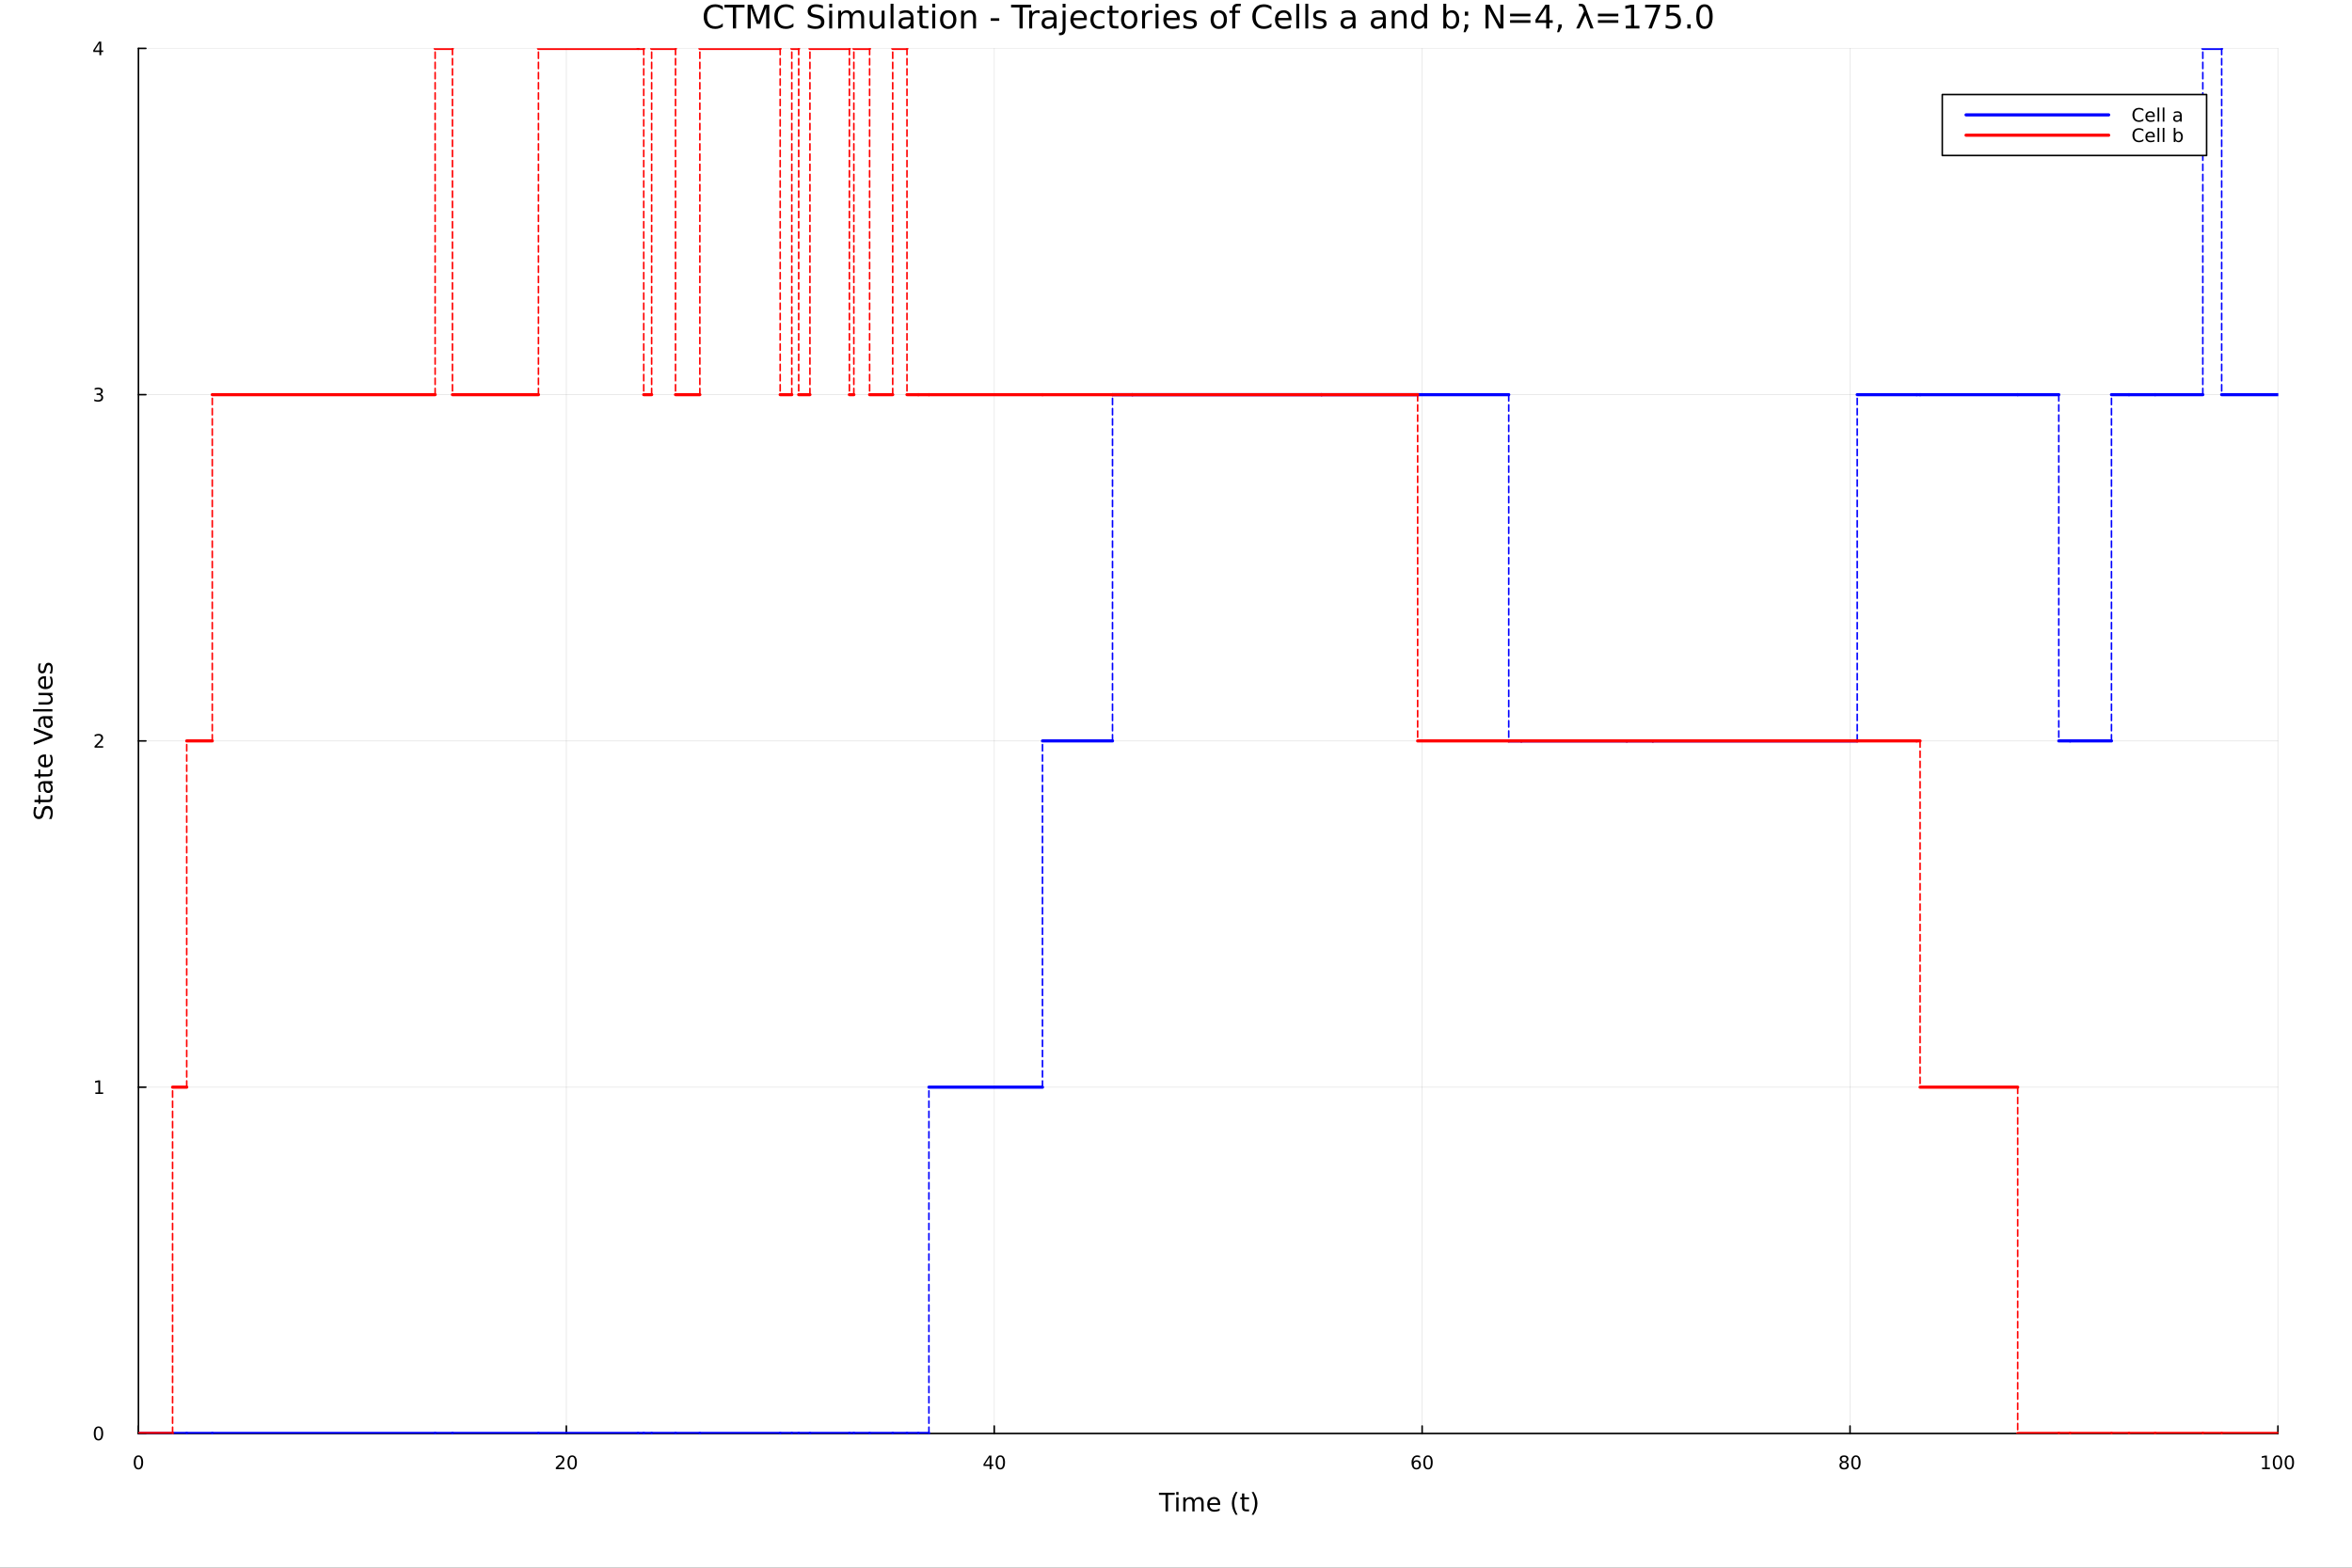 <?xml version="1.0" encoding="utf-8"?>
<svg xmlns="http://www.w3.org/2000/svg" xmlns:xlink="http://www.w3.org/1999/xlink" width="1500" height="1000" viewBox="0 0 6000 4000">
<rect x="0" y="0" width="6000" height="4000" fill="#333333" stroke="none"/>
<defs>
  <clipPath id="clip370">
    <rect x="0" y="0" width="6000" height="4000"/>
  </clipPath>
</defs>
<path clip-path="url(#clip370)" d="M0 4000 L6000 4000 L6000 2.22045e-13 L0 2.22045e-13  Z" fill="#ffffff" fill-rule="evenodd" fill-opacity="1"/>
<defs>
  <clipPath id="clip371">
    <rect x="1200" y="0" width="4201" height="4000"/>
  </clipPath>
</defs>
<path clip-path="url(#clip370)" d="M353.177 3657.45 L5811.02 3657.45 L5811.02 123.472 L353.177 123.472  Z" fill="#ffffff" fill-rule="evenodd" fill-opacity="1"/>
<defs>
  <clipPath id="clip372">
    <rect x="353" y="123" width="5459" height="3535"/>
  </clipPath>
</defs>
<polyline clip-path="url(#clip372)" style="stroke:#000000; stroke-linecap:round; stroke-linejoin:round; stroke-width:2; stroke-opacity:0.1; fill:none" points="353.177,3657.45 353.177,123.472 "/>
<polyline clip-path="url(#clip372)" style="stroke:#000000; stroke-linecap:round; stroke-linejoin:round; stroke-width:2; stroke-opacity:0.1; fill:none" points="1444.75,3657.45 1444.75,123.472 "/>
<polyline clip-path="url(#clip372)" style="stroke:#000000; stroke-linecap:round; stroke-linejoin:round; stroke-width:2; stroke-opacity:0.1; fill:none" points="2536.32,3657.45 2536.32,123.472 "/>
<polyline clip-path="url(#clip372)" style="stroke:#000000; stroke-linecap:round; stroke-linejoin:round; stroke-width:2; stroke-opacity:0.1; fill:none" points="3627.89,3657.45 3627.89,123.472 "/>
<polyline clip-path="url(#clip372)" style="stroke:#000000; stroke-linecap:round; stroke-linejoin:round; stroke-width:2; stroke-opacity:0.1; fill:none" points="4719.45,3657.45 4719.45,123.472 "/>
<polyline clip-path="url(#clip372)" style="stroke:#000000; stroke-linecap:round; stroke-linejoin:round; stroke-width:2; stroke-opacity:0.1; fill:none" points="5811.02,3657.45 5811.02,123.472 "/>
<polyline clip-path="url(#clip372)" style="stroke:#000000; stroke-linecap:round; stroke-linejoin:round; stroke-width:2; stroke-opacity:0.1; fill:none" points="353.177,3657.45 5811.02,3657.45 "/>
<polyline clip-path="url(#clip372)" style="stroke:#000000; stroke-linecap:round; stroke-linejoin:round; stroke-width:2; stroke-opacity:0.1; fill:none" points="353.177,2773.95 5811.02,2773.95 "/>
<polyline clip-path="url(#clip372)" style="stroke:#000000; stroke-linecap:round; stroke-linejoin:round; stroke-width:2; stroke-opacity:0.1; fill:none" points="353.177,1890.46 5811.02,1890.46 "/>
<polyline clip-path="url(#clip372)" style="stroke:#000000; stroke-linecap:round; stroke-linejoin:round; stroke-width:2; stroke-opacity:0.1; fill:none" points="353.177,1006.97 5811.02,1006.97 "/>
<polyline clip-path="url(#clip372)" style="stroke:#000000; stroke-linecap:round; stroke-linejoin:round; stroke-width:2; stroke-opacity:0.1; fill:none" points="353.177,123.472 5811.02,123.472 "/>
<polyline clip-path="url(#clip370)" style="stroke:#000000; stroke-linecap:round; stroke-linejoin:round; stroke-width:4; stroke-opacity:1; fill:none" points="353.177,3657.45 5811.02,3657.45 "/>
<polyline clip-path="url(#clip370)" style="stroke:#000000; stroke-linecap:round; stroke-linejoin:round; stroke-width:4; stroke-opacity:1; fill:none" points="353.177,3657.45 353.177,3638.55 "/>
<polyline clip-path="url(#clip370)" style="stroke:#000000; stroke-linecap:round; stroke-linejoin:round; stroke-width:4; stroke-opacity:1; fill:none" points="1444.75,3657.45 1444.75,3638.55 "/>
<polyline clip-path="url(#clip370)" style="stroke:#000000; stroke-linecap:round; stroke-linejoin:round; stroke-width:4; stroke-opacity:1; fill:none" points="2536.32,3657.45 2536.32,3638.55 "/>
<polyline clip-path="url(#clip370)" style="stroke:#000000; stroke-linecap:round; stroke-linejoin:round; stroke-width:4; stroke-opacity:1; fill:none" points="3627.89,3657.45 3627.89,3638.55 "/>
<polyline clip-path="url(#clip370)" style="stroke:#000000; stroke-linecap:round; stroke-linejoin:round; stroke-width:4; stroke-opacity:1; fill:none" points="4719.45,3657.45 4719.45,3638.55 "/>
<polyline clip-path="url(#clip370)" style="stroke:#000000; stroke-linecap:round; stroke-linejoin:round; stroke-width:4; stroke-opacity:1; fill:none" points="5811.02,3657.45 5811.02,3638.55 "/>
<path clip-path="url(#clip370)" d="M353.177 3717.17 Q349.566 3717.17 347.738 3720.73 Q345.932 3724.27 345.932 3731.4 Q345.932 3738.51 347.738 3742.07 Q349.566 3745.62 353.177 3745.62 Q356.812 3745.62 358.617 3742.07 Q360.446 3738.51 360.446 3731.4 Q360.446 3724.27 358.617 3720.73 Q356.812 3717.17 353.177 3717.17 M353.177 3713.46 Q358.988 3713.46 362.043 3718.07 Q365.122 3722.65 365.122 3731.4 Q365.122 3740.13 362.043 3744.74 Q358.988 3749.32 353.177 3749.32 Q347.367 3749.32 344.289 3744.74 Q341.233 3740.13 341.233 3731.4 Q341.233 3722.65 344.289 3718.07 Q347.367 3713.46 353.177 3713.46 Z" fill="#000000" fill-rule="nonzero" fill-opacity="1" /><path clip-path="url(#clip370)" d="M1423.52 3744.71 L1439.84 3744.71 L1439.84 3748.65 L1417.9 3748.65 L1417.9 3744.71 Q1420.56 3741.96 1425.14 3737.33 Q1429.75 3732.68 1430.93 3731.33 Q1433.17 3728.81 1434.05 3727.07 Q1434.96 3725.31 1434.96 3723.62 Q1434.96 3720.87 1433.01 3719.13 Q1431.09 3717.4 1427.99 3717.4 Q1425.79 3717.4 1423.33 3718.16 Q1420.9 3718.93 1418.13 3720.48 L1418.13 3715.75 Q1420.95 3714.62 1423.4 3714.04 Q1425.86 3713.46 1427.89 3713.46 Q1433.27 3713.46 1436.46 3716.15 Q1439.65 3718.83 1439.65 3723.32 Q1439.65 3725.45 1438.84 3727.37 Q1438.06 3729.27 1435.95 3731.87 Q1435.37 3732.54 1432.27 3735.75 Q1429.17 3738.95 1423.52 3744.71 Z" fill="#000000" fill-rule="nonzero" fill-opacity="1" /><path clip-path="url(#clip370)" d="M1459.65 3717.17 Q1456.04 3717.17 1454.21 3720.73 Q1452.41 3724.27 1452.41 3731.4 Q1452.41 3738.51 1454.21 3742.07 Q1456.04 3745.62 1459.65 3745.62 Q1463.29 3745.62 1465.09 3742.07 Q1466.92 3738.51 1466.92 3731.4 Q1466.92 3724.27 1465.09 3720.73 Q1463.29 3717.17 1459.65 3717.17 M1459.65 3713.46 Q1465.46 3713.46 1468.52 3718.07 Q1471.6 3722.65 1471.6 3731.4 Q1471.6 3740.13 1468.52 3744.74 Q1465.46 3749.32 1459.65 3749.32 Q1453.84 3749.32 1450.77 3744.74 Q1447.71 3740.13 1447.71 3731.4 Q1447.71 3722.65 1450.77 3718.07 Q1453.84 3713.46 1459.65 3713.46 Z" fill="#000000" fill-rule="nonzero" fill-opacity="1" /><path clip-path="url(#clip370)" d="M2524.49 3718.16 L2512.68 3736.61 L2524.49 3736.61 L2524.49 3718.16 M2523.26 3714.09 L2529.14 3714.09 L2529.14 3736.61 L2534.07 3736.61 L2534.07 3740.5 L2529.14 3740.5 L2529.14 3748.65 L2524.49 3748.65 L2524.49 3740.5 L2508.89 3740.5 L2508.89 3735.99 L2523.26 3714.09 Z" fill="#000000" fill-rule="nonzero" fill-opacity="1" /><path clip-path="url(#clip370)" d="M2551.8 3717.17 Q2548.19 3717.17 2546.36 3720.73 Q2544.56 3724.27 2544.56 3731.4 Q2544.56 3738.51 2546.36 3742.07 Q2548.19 3745.62 2551.8 3745.62 Q2555.44 3745.62 2557.24 3742.07 Q2559.07 3738.51 2559.07 3731.4 Q2559.07 3724.27 2557.24 3720.73 Q2555.44 3717.17 2551.8 3717.17 M2551.8 3713.46 Q2557.61 3713.46 2560.67 3718.07 Q2563.75 3722.65 2563.75 3731.4 Q2563.75 3740.13 2560.67 3744.74 Q2557.61 3749.32 2551.8 3749.32 Q2545.99 3749.32 2542.91 3744.74 Q2539.86 3740.13 2539.86 3731.4 Q2539.86 3722.65 2542.91 3718.07 Q2545.99 3713.46 2551.8 3713.46 Z" fill="#000000" fill-rule="nonzero" fill-opacity="1" /><path clip-path="url(#clip370)" d="M3613.29 3729.5 Q3610.14 3729.5 3608.29 3731.66 Q3606.46 3733.81 3606.46 3737.56 Q3606.46 3741.29 3608.29 3743.46 Q3610.14 3745.62 3613.29 3745.62 Q3616.44 3745.62 3618.27 3743.46 Q3620.12 3741.29 3620.12 3737.56 Q3620.12 3733.81 3618.27 3731.66 Q3616.44 3729.5 3613.29 3729.5 M3622.57 3714.85 L3622.57 3719.11 Q3620.81 3718.28 3619.01 3717.84 Q3617.23 3717.4 3615.47 3717.4 Q3610.84 3717.4 3608.38 3720.52 Q3605.95 3723.65 3605.61 3729.97 Q3606.97 3727.95 3609.03 3726.89 Q3611.09 3725.8 3613.57 3725.8 Q3618.78 3725.8 3621.79 3728.97 Q3624.82 3732.12 3624.82 3737.56 Q3624.82 3742.88 3621.67 3746.1 Q3618.52 3749.32 3613.29 3749.32 Q3607.3 3749.32 3604.12 3744.74 Q3600.95 3740.13 3600.95 3731.4 Q3600.95 3723.21 3604.84 3718.35 Q3608.73 3713.46 3615.28 3713.46 Q3617.04 3713.46 3618.82 3713.81 Q3620.63 3714.16 3622.57 3714.85 Z" fill="#000000" fill-rule="nonzero" fill-opacity="1" /><path clip-path="url(#clip370)" d="M3642.87 3717.17 Q3639.26 3717.17 3637.43 3720.73 Q3635.63 3724.27 3635.63 3731.4 Q3635.63 3738.51 3637.43 3742.07 Q3639.26 3745.62 3642.87 3745.62 Q3646.51 3745.62 3648.31 3742.07 Q3650.14 3738.51 3650.14 3731.4 Q3650.14 3724.27 3648.31 3720.73 Q3646.51 3717.17 3642.87 3717.17 M3642.87 3713.46 Q3648.68 3713.46 3651.74 3718.07 Q3654.82 3722.65 3654.82 3731.4 Q3654.82 3740.13 3651.74 3744.74 Q3648.68 3749.32 3642.87 3749.32 Q3637.06 3749.32 3633.98 3744.74 Q3630.93 3740.13 3630.93 3731.4 Q3630.93 3722.65 3633.98 3718.07 Q3637.06 3713.46 3642.87 3713.46 Z" fill="#000000" fill-rule="nonzero" fill-opacity="1" /><path clip-path="url(#clip370)" d="M4704.33 3732.24 Q4700.99 3732.24 4699.07 3734.02 Q4697.17 3735.8 4697.17 3738.93 Q4697.17 3742.05 4699.07 3743.83 Q4700.99 3745.62 4704.33 3745.62 Q4707.66 3745.62 4709.58 3743.83 Q4711.5 3742.03 4711.5 3738.93 Q4711.5 3735.8 4709.58 3734.02 Q4707.68 3732.24 4704.33 3732.24 M4699.65 3730.24 Q4696.64 3729.5 4694.95 3727.44 Q4693.29 3725.38 4693.29 3722.42 Q4693.29 3718.28 4696.23 3715.87 Q4699.19 3713.46 4704.33 3713.46 Q4709.49 3713.46 4712.43 3715.87 Q4715.37 3718.28 4715.37 3722.42 Q4715.37 3725.38 4713.68 3727.44 Q4712.01 3729.5 4709.03 3730.24 Q4712.41 3731.03 4714.28 3733.32 Q4716.18 3735.62 4716.18 3738.93 Q4716.18 3743.95 4713.1 3746.63 Q4710.04 3749.32 4704.33 3749.32 Q4698.61 3749.32 4695.53 3746.63 Q4692.48 3743.95 4692.48 3738.93 Q4692.48 3735.62 4694.37 3733.32 Q4696.27 3731.03 4699.65 3730.24 M4697.94 3722.86 Q4697.94 3725.55 4699.6 3727.05 Q4701.29 3728.56 4704.33 3728.56 Q4707.34 3728.56 4709.03 3727.05 Q4710.74 3725.55 4710.74 3722.86 Q4710.74 3720.18 4709.03 3718.67 Q4707.34 3717.17 4704.33 3717.17 Q4701.29 3717.17 4699.6 3718.67 Q4697.94 3720.18 4697.94 3722.86 Z" fill="#000000" fill-rule="nonzero" fill-opacity="1" /><path clip-path="url(#clip370)" d="M4734.49 3717.17 Q4730.88 3717.17 4729.05 3720.73 Q4727.24 3724.27 4727.24 3731.4 Q4727.24 3738.51 4729.05 3742.07 Q4730.88 3745.62 4734.49 3745.62 Q4738.12 3745.62 4739.93 3742.07 Q4741.76 3738.51 4741.76 3731.4 Q4741.76 3724.27 4739.93 3720.73 Q4738.12 3717.17 4734.49 3717.17 M4734.49 3713.46 Q4740.3 3713.46 4743.35 3718.07 Q4746.43 3722.65 4746.43 3731.4 Q4746.43 3740.13 4743.35 3744.74 Q4740.3 3749.32 4734.49 3749.32 Q4728.68 3749.32 4725.6 3744.74 Q4722.54 3740.13 4722.54 3731.4 Q4722.54 3722.65 4725.6 3718.07 Q4728.68 3713.46 4734.49 3713.46 Z" fill="#000000" fill-rule="nonzero" fill-opacity="1" /><path clip-path="url(#clip370)" d="M5770.63 3744.71 L5778.27 3744.71 L5778.27 3718.35 L5769.96 3720.01 L5769.96 3715.75 L5778.22 3714.09 L5782.9 3714.09 L5782.9 3744.71 L5790.54 3744.71 L5790.54 3748.65 L5770.63 3748.65 L5770.63 3744.71 Z" fill="#000000" fill-rule="nonzero" fill-opacity="1" /><path clip-path="url(#clip370)" d="M5809.98 3717.17 Q5806.37 3717.17 5804.54 3720.73 Q5802.74 3724.27 5802.74 3731.4 Q5802.74 3738.51 5804.54 3742.07 Q5806.37 3745.62 5809.98 3745.62 Q5813.62 3745.62 5815.42 3742.07 Q5817.25 3738.51 5817.25 3731.4 Q5817.25 3724.27 5815.42 3720.73 Q5813.62 3717.17 5809.98 3717.17 M5809.98 3713.46 Q5815.79 3713.46 5818.85 3718.07 Q5821.93 3722.65 5821.93 3731.4 Q5821.93 3740.13 5818.85 3744.74 Q5815.79 3749.32 5809.98 3749.32 Q5804.17 3749.32 5801.09 3744.74 Q5798.04 3740.13 5798.04 3731.4 Q5798.04 3722.65 5801.09 3718.07 Q5804.17 3713.46 5809.98 3713.46 Z" fill="#000000" fill-rule="nonzero" fill-opacity="1" /><path clip-path="url(#clip370)" d="M5840.14 3717.17 Q5836.53 3717.17 5834.7 3720.73 Q5832.9 3724.27 5832.9 3731.4 Q5832.9 3738.51 5834.7 3742.07 Q5836.53 3745.62 5840.14 3745.62 Q5843.78 3745.62 5845.58 3742.07 Q5847.41 3738.51 5847.41 3731.4 Q5847.41 3724.27 5845.58 3720.73 Q5843.78 3717.17 5840.14 3717.17 M5840.14 3713.46 Q5845.95 3713.46 5849.01 3718.07 Q5852.09 3722.65 5852.09 3731.4 Q5852.09 3740.13 5849.01 3744.74 Q5845.95 3749.32 5840.14 3749.32 Q5834.33 3749.32 5831.25 3744.74 Q5828.2 3740.13 5828.2 3731.4 Q5828.2 3722.65 5831.25 3718.07 Q5834.33 3713.46 5840.14 3713.46 Z" fill="#000000" fill-rule="nonzero" fill-opacity="1" /><path clip-path="url(#clip370)" d="M2956.47 3808.79 L2996.67 3808.79 L2996.67 3814.2 L2979.8 3814.2 L2979.8 3856.31 L2973.34 3856.31 L2973.34 3814.2 L2956.47 3814.2 L2956.47 3808.79 Z" fill="#000000" fill-rule="nonzero" fill-opacity="1" /><path clip-path="url(#clip370)" d="M3000.62 3820.66 L3006.48 3820.66 L3006.48 3856.31 L3000.62 3856.31 L3000.62 3820.66 M3000.62 3806.79 L3006.48 3806.79 L3006.48 3814.2 L3000.62 3814.2 L3000.62 3806.79 Z" fill="#000000" fill-rule="nonzero" fill-opacity="1" /><path clip-path="url(#clip370)" d="M3046.48 3827.51 Q3048.68 3823.56 3051.74 3821.68 Q3054.79 3819.8 3058.93 3819.8 Q3064.5 3819.8 3067.52 3823.72 Q3070.55 3827.6 3070.55 3834.8 L3070.55 3856.31 L3064.66 3856.31 L3064.66 3834.99 Q3064.66 3829.86 3062.84 3827.38 Q3061.03 3824.9 3057.31 3824.9 Q3052.75 3824.9 3050.11 3827.92 Q3047.47 3830.94 3047.47 3836.16 L3047.47 3856.31 L3041.58 3856.31 L3041.58 3834.99 Q3041.58 3829.83 3039.77 3827.38 Q3037.95 3824.9 3034.17 3824.9 Q3029.68 3824.9 3027.04 3827.95 Q3024.4 3830.98 3024.4 3836.16 L3024.4 3856.31 L3018.51 3856.31 L3018.51 3820.66 L3024.4 3820.66 L3024.4 3826.2 Q3026.4 3822.92 3029.2 3821.36 Q3032 3819.8 3035.85 3819.8 Q3039.74 3819.8 3042.44 3821.78 Q3045.18 3823.75 3046.48 3827.51 Z" fill="#000000" fill-rule="nonzero" fill-opacity="1" /><path clip-path="url(#clip370)" d="M3112.72 3837.02 L3112.72 3839.89 L3085.79 3839.89 Q3086.17 3845.94 3089.42 3849.12 Q3092.7 3852.27 3098.52 3852.27 Q3101.9 3852.27 3105.05 3851.44 Q3108.23 3850.61 3111.35 3848.96 L3111.35 3854.5 Q3108.2 3855.83 3104.89 3856.53 Q3101.58 3857.23 3098.17 3857.23 Q3089.64 3857.23 3084.65 3852.27 Q3079.68 3847.3 3079.68 3838.84 Q3079.68 3830.08 3084.39 3824.96 Q3089.13 3819.8 3097.16 3819.8 Q3104.35 3819.8 3108.52 3824.45 Q3112.72 3829.07 3112.72 3837.02 M3106.86 3835.3 Q3106.8 3830.5 3104.16 3827.63 Q3101.55 3824.77 3097.22 3824.77 Q3092.32 3824.77 3089.36 3827.54 Q3086.43 3830.31 3085.98 3835.34 L3106.86 3835.3 Z" fill="#000000" fill-rule="nonzero" fill-opacity="1" /><path clip-path="url(#clip370)" d="M3157.12 3806.85 Q3152.86 3814.17 3150.79 3821.33 Q3148.72 3828.49 3148.72 3835.85 Q3148.72 3843.2 3150.79 3850.42 Q3152.89 3857.62 3157.12 3864.91 L3152.03 3864.91 Q3147.25 3857.43 3144.87 3850.2 Q3142.51 3842.98 3142.51 3835.85 Q3142.51 3828.75 3144.87 3821.55 Q3147.22 3814.36 3152.03 3806.85 L3157.12 3806.85 Z" fill="#000000" fill-rule="nonzero" fill-opacity="1" /><path clip-path="url(#clip370)" d="M3174.28 3810.54 L3174.28 3820.66 L3186.34 3820.66 L3186.34 3825.22 L3174.28 3825.22 L3174.28 3844.57 Q3174.28 3848.93 3175.45 3850.17 Q3176.66 3851.41 3180.32 3851.41 L3186.34 3851.41 L3186.34 3856.31 L3180.32 3856.31 Q3173.54 3856.31 3170.97 3853.8 Q3168.39 3851.25 3168.39 3844.57 L3168.39 3825.22 L3164.09 3825.22 L3164.09 3820.66 L3168.39 3820.66 L3168.39 3810.54 L3174.28 3810.54 Z" fill="#000000" fill-rule="nonzero" fill-opacity="1" /><path clip-path="url(#clip370)" d="M3193.12 3806.85 L3198.21 3806.85 Q3202.99 3814.36 3205.34 3821.55 Q3207.73 3828.75 3207.73 3835.85 Q3207.73 3842.98 3205.34 3850.2 Q3202.99 3857.43 3198.21 3864.91 L3193.12 3864.91 Q3197.35 3857.62 3199.42 3850.42 Q3201.52 3843.2 3201.52 3835.85 Q3201.52 3828.49 3199.42 3821.33 Q3197.35 3814.17 3193.12 3806.85 Z" fill="#000000" fill-rule="nonzero" fill-opacity="1" /><polyline clip-path="url(#clip370)" style="stroke:#000000; stroke-linecap:round; stroke-linejoin:round; stroke-width:4; stroke-opacity:1; fill:none" points="353.177,3657.45 353.177,123.472 "/>
<polyline clip-path="url(#clip370)" style="stroke:#000000; stroke-linecap:round; stroke-linejoin:round; stroke-width:4; stroke-opacity:1; fill:none" points="353.177,3657.45 372.075,3657.45 "/>
<polyline clip-path="url(#clip370)" style="stroke:#000000; stroke-linecap:round; stroke-linejoin:round; stroke-width:4; stroke-opacity:1; fill:none" points="353.177,2773.95 372.075,2773.95 "/>
<polyline clip-path="url(#clip370)" style="stroke:#000000; stroke-linecap:round; stroke-linejoin:round; stroke-width:4; stroke-opacity:1; fill:none" points="353.177,1890.46 372.075,1890.46 "/>
<polyline clip-path="url(#clip370)" style="stroke:#000000; stroke-linecap:round; stroke-linejoin:round; stroke-width:4; stroke-opacity:1; fill:none" points="353.177,1006.97 372.075,1006.97 "/>
<polyline clip-path="url(#clip370)" style="stroke:#000000; stroke-linecap:round; stroke-linejoin:round; stroke-width:4; stroke-opacity:1; fill:none" points="353.177,123.472 372.075,123.472 "/>
<path clip-path="url(#clip370)" d="M251.233 3643.25 Q247.622 3643.25 245.793 3646.81 Q243.988 3650.35 243.988 3657.48 Q243.988 3664.59 245.793 3668.15 Q247.622 3671.7 251.233 3671.7 Q254.867 3671.7 256.673 3668.15 Q258.502 3664.59 258.502 3657.48 Q258.502 3650.35 256.673 3646.81 Q254.867 3643.25 251.233 3643.25 M251.233 3639.54 Q257.043 3639.54 260.099 3644.15 Q263.177 3648.73 263.177 3657.48 Q263.177 3666.21 260.099 3670.82 Q257.043 3675.4 251.233 3675.4 Q245.423 3675.4 242.344 3670.82 Q239.289 3666.21 239.289 3657.48 Q239.289 3648.73 242.344 3644.15 Q245.423 3639.54 251.233 3639.54 Z" fill="#000000" fill-rule="nonzero" fill-opacity="1" /><path clip-path="url(#clip370)" d="M243.27 2787.3 L250.909 2787.3 L250.909 2760.93 L242.599 2762.6 L242.599 2758.34 L250.863 2756.67 L255.539 2756.67 L255.539 2787.3 L263.177 2787.3 L263.177 2791.23 L243.27 2791.23 L243.27 2787.3 Z" fill="#000000" fill-rule="nonzero" fill-opacity="1" /><path clip-path="url(#clip370)" d="M246.858 1903.8 L263.177 1903.8 L263.177 1907.74 L241.233 1907.74 L241.233 1903.8 Q243.895 1901.05 248.478 1896.42 Q253.085 1891.77 254.266 1890.43 Q256.511 1887.9 257.39 1886.17 Q258.293 1884.41 258.293 1882.72 Q258.293 1879.96 256.349 1878.23 Q254.428 1876.49 251.326 1876.49 Q249.127 1876.49 246.673 1877.25 Q244.242 1878.02 241.465 1879.57 L241.465 1874.85 Q244.289 1873.71 246.742 1873.13 Q249.196 1872.55 251.233 1872.55 Q256.603 1872.55 259.798 1875.24 Q262.992 1877.93 262.992 1882.42 Q262.992 1884.55 262.182 1886.47 Q261.395 1888.36 259.289 1890.96 Q258.71 1891.63 255.608 1894.85 Q252.506 1898.04 246.858 1903.8 Z" fill="#000000" fill-rule="nonzero" fill-opacity="1" /><path clip-path="url(#clip370)" d="M256.048 1005.61 Q259.404 1006.33 261.279 1008.6 Q263.177 1010.87 263.177 1014.2 Q263.177 1019.32 259.659 1022.12 Q256.14 1024.92 249.659 1024.92 Q247.483 1024.92 245.168 1024.48 Q242.877 1024.06 240.423 1023.2 L240.423 1018.69 Q242.367 1019.82 244.682 1020.4 Q246.997 1020.98 249.52 1020.98 Q253.918 1020.98 256.21 1019.25 Q258.525 1017.51 258.525 1014.2 Q258.525 1011.14 256.372 1009.43 Q254.242 1007.7 250.423 1007.7 L246.395 1007.7 L246.395 1003.85 L250.608 1003.85 Q254.057 1003.85 255.886 1002.49 Q257.715 1001.1 257.715 998.505 Q257.715 995.843 255.816 994.431 Q253.941 992.996 250.423 992.996 Q248.502 992.996 246.303 993.413 Q244.104 993.829 241.465 994.709 L241.465 990.542 Q244.127 989.802 246.441 989.431 Q248.779 989.061 250.84 989.061 Q256.164 989.061 259.265 991.492 Q262.367 993.899 262.367 998.019 Q262.367 1000.89 260.724 1002.88 Q259.08 1004.85 256.048 1005.61 Z" fill="#000000" fill-rule="nonzero" fill-opacity="1" /><path clip-path="url(#clip370)" d="M253.594 110.266 L241.789 128.715 L253.594 128.715 L253.594 110.266 M252.367 106.192 L258.247 106.192 L258.247 128.715 L263.177 128.715 L263.177 132.604 L258.247 132.604 L258.247 140.752 L253.594 140.752 L253.594 132.604 L237.992 132.604 L237.992 128.09 L252.367 106.192 Z" fill="#000000" fill-rule="nonzero" fill-opacity="1" /><path clip-path="url(#clip370)" d="M87.776 2059.25 L94.046 2059.25 Q92.296 2062.91 91.436 2066.15 Q90.577 2069.4 90.577 2072.42 Q90.577 2077.68 92.614 2080.54 Q94.651 2083.37 98.407 2083.37 Q101.558 2083.37 103.181 2081.49 Q104.772 2079.58 105.759 2074.3 L106.555 2070.42 Q107.924 2063.23 111.393 2059.82 Q114.83 2056.38 120.623 2056.38 Q127.53 2056.38 131.095 2061.03 Q134.659 2065.64 134.659 2074.59 Q134.659 2077.96 133.896 2081.78 Q133.132 2085.57 131.636 2089.64 L125.015 2089.64 Q127.212 2085.73 128.326 2081.97 Q129.44 2078.22 129.44 2074.59 Q129.44 2069.08 127.275 2066.09 Q125.111 2063.1 121.101 2063.1 Q117.599 2063.1 115.626 2065.26 Q113.653 2067.39 112.666 2072.3 L111.902 2076.21 Q110.47 2083.4 107.414 2086.62 Q104.359 2089.83 98.916 2089.83 Q92.614 2089.83 88.986 2085.41 Q85.357 2080.95 85.357 2073.16 Q85.357 2069.81 85.962 2066.34 Q86.567 2062.88 87.776 2059.25 Z" fill="#000000" fill-rule="nonzero" fill-opacity="1" /><path clip-path="url(#clip370)" d="M87.967 2040.82 L98.088 2040.82 L98.088 2028.75 L102.64 2028.75 L102.64 2040.82 L121.992 2040.82 Q126.352 2040.82 127.594 2039.64 Q128.835 2038.43 128.835 2034.77 L128.835 2028.75 L133.736 2028.75 L133.736 2034.77 Q133.736 2041.55 131.222 2044.13 Q128.676 2046.71 121.992 2046.71 L102.64 2046.71 L102.64 2051 L98.088 2051 L98.088 2046.71 L87.967 2046.71 L87.967 2040.82 Z" fill="#000000" fill-rule="nonzero" fill-opacity="1" /><path clip-path="url(#clip370)" d="M115.817 2004.85 Q115.817 2011.95 117.44 2014.69 Q119.063 2017.42 122.978 2017.42 Q126.098 2017.42 127.944 2015.39 Q129.758 2013.32 129.758 2009.79 Q129.758 2004.92 126.32 2001.99 Q122.851 1999.03 117.122 1999.03 L115.817 1999.03 L115.817 2004.85 M113.398 1993.17 L133.736 1993.17 L133.736 1999.03 L128.326 1999.03 Q131.572 2001.03 133.132 2004.02 Q134.659 2007.02 134.659 2011.34 Q134.659 2016.82 131.604 2020.07 Q128.517 2023.28 123.36 2023.28 Q117.345 2023.28 114.289 2019.27 Q111.234 2015.23 111.234 2007.24 L111.234 1999.03 L110.661 1999.03 Q106.619 1999.03 104.422 2001.7 Q102.194 2004.34 102.194 2009.15 Q102.194 2012.2 102.926 2015.1 Q103.658 2018 105.123 2020.67 L99.712 2020.67 Q98.47 2017.46 97.866 2014.43 Q97.229 2011.41 97.229 2008.54 Q97.229 2000.81 101.24 1996.99 Q105.25 1993.17 113.398 1993.17 Z" fill="#000000" fill-rule="nonzero" fill-opacity="1" /><path clip-path="url(#clip370)" d="M87.967 1975.31 L98.088 1975.31 L98.088 1963.25 L102.64 1963.25 L102.64 1975.31 L121.992 1975.31 Q126.352 1975.31 127.594 1974.14 Q128.835 1972.93 128.835 1969.27 L128.835 1963.25 L133.736 1963.25 L133.736 1969.27 Q133.736 1976.05 131.222 1978.62 Q128.676 1981.2 121.992 1981.2 L102.64 1981.2 L102.64 1985.5 L98.088 1985.5 L98.088 1981.2 L87.967 1981.2 L87.967 1975.31 Z" fill="#000000" fill-rule="nonzero" fill-opacity="1" /><path clip-path="url(#clip370)" d="M114.448 1925.06 L117.313 1925.06 L117.313 1951.98 Q123.36 1951.6 126.543 1948.36 Q129.694 1945.08 129.694 1939.25 Q129.694 1935.88 128.867 1932.73 Q128.039 1929.55 126.384 1926.43 L131.922 1926.43 Q133.259 1929.58 133.959 1932.89 Q134.659 1936.2 134.659 1939.6 Q134.659 1948.13 129.694 1953.13 Q124.729 1958.1 116.263 1958.1 Q107.51 1958.1 102.385 1953.38 Q97.229 1948.64 97.229 1940.62 Q97.229 1933.43 101.876 1929.26 Q106.491 1925.06 114.448 1925.06 M112.73 1930.91 Q107.924 1930.98 105.059 1933.62 Q102.194 1936.23 102.194 1940.56 Q102.194 1945.46 104.963 1948.42 Q107.733 1951.35 112.761 1951.79 L112.73 1930.91 Z" fill="#000000" fill-rule="nonzero" fill-opacity="1" /><path clip-path="url(#clip370)" d="M133.736 1882.22 L86.216 1900.36 L86.216 1893.64 L126.225 1878.59 L86.216 1863.5 L86.216 1856.82 L133.736 1874.93 L133.736 1882.22 Z" fill="#000000" fill-rule="nonzero" fill-opacity="1" /><path clip-path="url(#clip370)" d="M115.817 1838.99 Q115.817 1846.09 117.44 1848.83 Q119.063 1851.57 122.978 1851.57 Q126.098 1851.57 127.944 1849.53 Q129.758 1847.46 129.758 1843.93 Q129.758 1839.06 126.32 1836.13 Q122.851 1833.17 117.122 1833.17 L115.817 1833.17 L115.817 1838.99 M113.398 1827.31 L133.736 1827.31 L133.736 1833.17 L128.326 1833.17 Q131.572 1835.17 133.132 1838.17 Q134.659 1841.16 134.659 1845.49 Q134.659 1850.96 131.604 1854.21 Q128.517 1857.42 123.36 1857.42 Q117.345 1857.42 114.289 1853.41 Q111.234 1849.37 111.234 1841.38 L111.234 1833.17 L110.661 1833.17 Q106.619 1833.17 104.422 1835.84 Q102.194 1838.48 102.194 1843.29 Q102.194 1846.35 102.926 1849.24 Q103.658 1852.14 105.123 1854.81 L99.712 1854.81 Q98.47 1851.6 97.866 1848.57 Q97.229 1845.55 97.229 1842.69 Q97.229 1834.95 101.24 1831.13 Q105.25 1827.31 113.398 1827.31 Z" fill="#000000" fill-rule="nonzero" fill-opacity="1" /><path clip-path="url(#clip370)" d="M84.211 1815.25 L84.211 1809.39 L133.736 1809.39 L133.736 1815.25 L84.211 1815.25 Z" fill="#000000" fill-rule="nonzero" fill-opacity="1" /><path clip-path="url(#clip370)" d="M119.668 1797.74 L98.088 1797.74 L98.088 1791.89 L119.445 1791.89 Q124.506 1791.89 127.052 1789.91 Q129.567 1787.94 129.567 1783.99 Q129.567 1779.25 126.543 1776.51 Q123.519 1773.74 118.3 1773.74 L98.088 1773.74 L98.088 1767.89 L133.736 1767.89 L133.736 1773.74 L128.262 1773.74 Q131.508 1775.88 133.1 1778.71 Q134.659 1781.51 134.659 1785.23 Q134.659 1791.38 130.84 1794.56 Q127.021 1797.74 119.668 1797.74 M97.229 1783.01 L97.229 1783.01 Z" fill="#000000" fill-rule="nonzero" fill-opacity="1" /><path clip-path="url(#clip370)" d="M114.448 1725.33 L117.313 1725.33 L117.313 1752.26 Q123.36 1751.88 126.543 1748.63 Q129.694 1745.35 129.694 1739.53 Q129.694 1736.16 128.867 1733 Q128.039 1729.82 126.384 1726.7 L131.922 1726.7 Q133.259 1729.85 133.959 1733.16 Q134.659 1736.47 134.659 1739.88 Q134.659 1748.41 129.694 1753.41 Q124.729 1758.37 116.263 1758.37 Q107.51 1758.37 102.385 1753.66 Q97.229 1748.92 97.229 1740.9 Q97.229 1733.7 101.876 1729.53 Q106.491 1725.33 114.448 1725.33 M112.73 1731.19 Q107.924 1731.25 105.059 1733.9 Q102.194 1736.51 102.194 1740.83 Q102.194 1745.74 104.963 1748.7 Q107.733 1751.62 112.761 1752.07 L112.73 1731.19 Z" fill="#000000" fill-rule="nonzero" fill-opacity="1" /><path clip-path="url(#clip370)" d="M99.139 1693 L104.677 1693 Q103.404 1695.48 102.767 1698.15 Q102.131 1700.83 102.131 1703.69 Q102.131 1708.05 103.468 1710.25 Q104.804 1712.41 107.478 1712.41 Q109.515 1712.41 110.693 1710.85 Q111.838 1709.29 112.889 1704.58 L113.334 1702.58 Q114.671 1696.34 117.122 1693.73 Q119.541 1691.09 123.901 1691.09 Q128.867 1691.09 131.763 1695.03 Q134.659 1698.95 134.659 1705.82 Q134.659 1708.69 134.087 1711.81 Q133.545 1714.89 132.431 1718.33 L126.384 1718.33 Q128.071 1715.08 128.93 1711.93 Q129.758 1708.78 129.758 1705.7 Q129.758 1701.56 128.357 1699.33 Q126.925 1697.1 124.347 1697.1 Q121.96 1697.1 120.687 1698.72 Q119.414 1700.32 118.236 1705.76 L117.759 1707.8 Q116.613 1713.24 114.257 1715.66 Q111.87 1718.08 107.733 1718.08 Q102.704 1718.08 99.966 1714.51 Q97.229 1710.95 97.229 1704.39 Q97.229 1701.14 97.707 1698.28 Q98.184 1695.41 99.139 1693 Z" fill="#000000" fill-rule="nonzero" fill-opacity="1" /><path clip-path="url(#clip370)" d="M1843.88 16.755 L1843.88 25.383 Q1839.75 21.535 1835.05 19.631 Q1830.39 17.727 1825.13 17.727 Q1814.75 17.727 1809.25 24.087 Q1803.74 30.406 1803.74 42.397 Q1803.74 54.347 1809.25 60.707 Q1814.75 67.026 1825.13 67.026 Q1830.39 67.026 1835.05 65.122 Q1839.75 63.218 1843.88 59.37 L1843.88 67.918 Q1839.59 70.834 1834.77 72.292 Q1829.99 73.751 1824.64 73.751 Q1810.91 73.751 1803.01 65.365 Q1795.11 56.94 1795.11 42.397 Q1795.11 27.814 1803.01 19.428 Q1810.91 11.002 1824.64 11.002 Q1830.07 11.002 1834.85 12.461 Q1839.67 13.878 1843.88 16.755 Z" fill="#000000" fill-rule="nonzero" fill-opacity="1" /><path clip-path="url(#clip370)" d="M1848.13 12.096 L1899.3 12.096 L1899.3 18.983 L1877.83 18.983 L1877.83 72.576 L1869.6 72.576 L1869.6 18.983 L1848.13 18.983 L1848.13 12.096 Z" fill="#000000" fill-rule="nonzero" fill-opacity="1" /><path clip-path="url(#clip370)" d="M1907.2 12.096 L1919.39 12.096 L1934.82 53.253 L1950.34 12.096 L1962.53 12.096 L1962.53 72.576 L1954.55 72.576 L1954.55 19.469 L1938.96 60.95 L1930.73 60.95 L1915.14 19.469 L1915.14 72.576 L1907.2 72.576 L1907.2 12.096 Z" fill="#000000" fill-rule="nonzero" fill-opacity="1" /><path clip-path="url(#clip370)" d="M2024.07 16.755 L2024.07 25.383 Q2019.93 21.535 2015.23 19.631 Q2010.58 17.727 2005.31 17.727 Q1994.94 17.727 1989.43 24.087 Q1983.92 30.406 1983.92 42.397 Q1983.92 54.347 1989.43 60.707 Q1994.94 67.026 2005.31 67.026 Q2010.58 67.026 2015.23 65.122 Q2019.93 63.218 2024.07 59.37 L2024.07 67.918 Q2019.77 70.834 2014.95 72.292 Q2010.17 73.751 2004.82 73.751 Q1991.09 73.751 1983.19 65.365 Q1975.29 56.94 1975.29 42.397 Q1975.29 27.814 1983.19 19.428 Q1991.09 11.002 2004.82 11.002 Q2010.25 11.002 2015.03 12.461 Q2019.85 13.878 2024.07 16.755 Z" fill="#000000" fill-rule="nonzero" fill-opacity="1" /><path clip-path="url(#clip370)" d="M2099.33 14.081 L2099.33 22.061 Q2094.67 19.833 2090.54 18.739 Q2086.41 17.646 2082.56 17.646 Q2075.88 17.646 2072.23 20.238 Q2068.63 22.831 2068.63 27.611 Q2068.63 31.621 2071.02 33.687 Q2073.45 35.713 2080.17 36.969 L2085.11 37.981 Q2094.27 39.723 2098.6 44.139 Q2102.98 48.514 2102.98 55.886 Q2102.98 64.677 2097.06 69.214 Q2091.19 73.751 2079.81 73.751 Q2075.51 73.751 2070.65 72.778 Q2065.83 71.806 2060.64 69.902 L2060.64 61.477 Q2065.63 64.272 2070.41 65.689 Q2075.19 67.107 2079.81 67.107 Q2086.81 67.107 2090.62 64.353 Q2094.43 61.598 2094.43 56.494 Q2094.43 52.038 2091.67 49.526 Q2088.96 47.015 2082.72 45.759 L2077.74 44.787 Q2068.58 42.964 2064.49 39.075 Q2060.4 35.186 2060.4 28.259 Q2060.4 20.238 2066.03 15.62 Q2071.7 11.002 2081.63 11.002 Q2085.88 11.002 2090.3 11.772 Q2094.71 12.542 2099.33 14.081 Z" fill="#000000" fill-rule="nonzero" fill-opacity="1" /><path clip-path="url(#clip370)" d="M2115.41 27.206 L2122.87 27.206 L2122.87 72.576 L2115.41 72.576 L2115.41 27.206 M2115.41 9.544 L2122.87 9.544 L2122.87 18.983 L2115.41 18.983 L2115.41 9.544 Z" fill="#000000" fill-rule="nonzero" fill-opacity="1" /><path clip-path="url(#clip370)" d="M2173.79 35.915 Q2176.58 30.892 2180.47 28.502 Q2184.36 26.112 2189.63 26.112 Q2196.71 26.112 2200.56 31.095 Q2204.41 36.037 2204.41 45.192 L2204.41 72.576 L2196.92 72.576 L2196.92 45.435 Q2196.92 38.913 2194.61 35.753 Q2192.3 32.594 2187.56 32.594 Q2181.77 32.594 2178.4 36.442 Q2175.04 40.29 2175.04 46.934 L2175.04 72.576 L2167.55 72.576 L2167.55 45.435 Q2167.55 38.873 2165.24 35.753 Q2162.93 32.594 2158.11 32.594 Q2152.4 32.594 2149.04 36.482 Q2145.67 40.331 2145.67 46.934 L2145.67 72.576 L2138.18 72.576 L2138.18 27.206 L2145.67 27.206 L2145.67 34.254 Q2148.23 30.082 2151.79 28.097 Q2155.35 26.112 2160.26 26.112 Q2165.2 26.112 2168.64 28.624 Q2172.13 31.135 2173.79 35.915 Z" fill="#000000" fill-rule="nonzero" fill-opacity="1" /><path clip-path="url(#clip370)" d="M2218.51 54.671 L2218.51 27.206 L2225.96 27.206 L2225.96 54.387 Q2225.96 60.828 2228.47 64.069 Q2230.99 67.269 2236.01 67.269 Q2242.04 67.269 2245.53 63.421 Q2249.05 59.573 2249.05 52.929 L2249.05 27.206 L2256.51 27.206 L2256.51 72.576 L2249.05 72.576 L2249.05 65.608 Q2246.34 69.74 2242.73 71.766 Q2239.17 73.751 2234.43 73.751 Q2226.61 73.751 2222.56 68.89 Q2218.51 64.029 2218.51 54.671 M2237.26 26.112 L2237.26 26.112 Z" fill="#000000" fill-rule="nonzero" fill-opacity="1" /><path clip-path="url(#clip370)" d="M2271.86 9.544 L2279.31 9.544 L2279.31 72.576 L2271.86 72.576 L2271.86 9.544 Z" fill="#000000" fill-rule="nonzero" fill-opacity="1" /><path clip-path="url(#clip370)" d="M2315.53 49.769 Q2306.49 49.769 2303.01 51.835 Q2299.53 53.901 2299.53 58.884 Q2299.53 62.854 2302.12 65.203 Q2304.75 67.512 2309.25 67.512 Q2315.45 67.512 2319.17 63.137 Q2322.94 58.722 2322.94 51.43 L2322.94 49.769 L2315.53 49.769 M2330.39 46.691 L2330.39 72.576 L2322.94 72.576 L2322.94 65.689 Q2320.39 69.821 2316.58 71.806 Q2312.77 73.751 2307.26 73.751 Q2300.3 73.751 2296.16 69.862 Q2292.07 65.933 2292.07 59.37 Q2292.07 51.714 2297.18 47.825 Q2302.32 43.936 2312.49 43.936 L2322.94 43.936 L2322.94 43.207 Q2322.94 38.062 2319.54 35.267 Q2316.18 32.431 2310.06 32.431 Q2306.17 32.431 2302.48 33.363 Q2298.8 34.295 2295.39 36.158 L2295.39 29.272 Q2299.49 27.692 2303.33 26.922 Q2307.18 26.112 2310.83 26.112 Q2320.67 26.112 2325.53 31.216 Q2330.39 36.32 2330.39 46.691 Z" fill="#000000" fill-rule="nonzero" fill-opacity="1" /><path clip-path="url(#clip370)" d="M2353.12 14.324 L2353.12 27.206 L2368.47 27.206 L2368.47 32.999 L2353.12 32.999 L2353.12 57.628 Q2353.12 63.178 2354.62 64.758 Q2356.16 66.338 2360.82 66.338 L2368.47 66.338 L2368.47 72.576 L2360.82 72.576 Q2352.19 72.576 2348.91 69.376 Q2345.63 66.135 2345.63 57.628 L2345.63 32.999 L2340.16 32.999 L2340.16 27.206 L2345.63 27.206 L2345.63 14.324 L2353.12 14.324 Z" fill="#000000" fill-rule="nonzero" fill-opacity="1" /><path clip-path="url(#clip370)" d="M2378.28 27.206 L2385.73 27.206 L2385.73 72.576 L2378.28 72.576 L2378.28 27.206 M2378.28 9.544 L2385.73 9.544 L2385.73 18.983 L2378.28 18.983 L2378.28 9.544 Z" fill="#000000" fill-rule="nonzero" fill-opacity="1" /><path clip-path="url(#clip370)" d="M2418.91 32.431 Q2412.91 32.431 2409.43 37.131 Q2405.94 41.789 2405.94 49.931 Q2405.94 58.074 2409.39 62.773 Q2412.87 67.431 2418.91 67.431 Q2424.86 67.431 2428.35 62.732 Q2431.83 58.033 2431.83 49.931 Q2431.83 41.87 2428.35 37.171 Q2424.86 32.431 2418.91 32.431 M2418.91 26.112 Q2428.63 26.112 2434.18 32.431 Q2439.73 38.751 2439.73 49.931 Q2439.73 61.071 2434.18 67.431 Q2428.63 73.751 2418.91 73.751 Q2409.14 73.751 2403.59 67.431 Q2398.09 61.071 2398.09 49.931 Q2398.09 38.751 2403.59 32.431 Q2409.14 26.112 2418.91 26.112 Z" fill="#000000" fill-rule="nonzero" fill-opacity="1" /><path clip-path="url(#clip370)" d="M2489.8 45.192 L2489.8 72.576 L2482.34 72.576 L2482.34 45.435 Q2482.34 38.994 2479.83 35.794 Q2477.32 32.594 2472.3 32.594 Q2466.26 32.594 2462.78 36.442 Q2459.29 40.29 2459.29 46.934 L2459.29 72.576 L2451.8 72.576 L2451.8 27.206 L2459.29 27.206 L2459.29 34.254 Q2461.97 30.163 2465.57 28.138 Q2469.22 26.112 2473.96 26.112 Q2481.78 26.112 2485.79 30.973 Q2489.8 35.794 2489.8 45.192 Z" fill="#000000" fill-rule="nonzero" fill-opacity="1" /><path clip-path="url(#clip370)" d="M2527.27 46.529 L2549.1 46.529 L2549.1 53.172 L2527.27 53.172 L2527.27 46.529 Z" fill="#000000" fill-rule="nonzero" fill-opacity="1" /><path clip-path="url(#clip370)" d="M2579.28 12.096 L2630.44 12.096 L2630.44 18.983 L2608.98 18.983 L2608.98 72.576 L2600.75 72.576 L2600.75 18.983 L2579.28 18.983 L2579.28 12.096 Z" fill="#000000" fill-rule="nonzero" fill-opacity="1" /><path clip-path="url(#clip370)" d="M2652.12 34.173 Q2650.86 33.444 2649.36 33.12 Q2647.9 32.756 2646.12 32.756 Q2639.8 32.756 2636.4 36.888 Q2633.04 40.979 2633.04 48.676 L2633.04 72.576 L2625.54 72.576 L2625.54 27.206 L2633.04 27.206 L2633.04 34.254 Q2635.39 30.122 2639.15 28.138 Q2642.92 26.112 2648.31 26.112 Q2649.08 26.112 2650.01 26.234 Q2650.94 26.315 2652.08 26.517 L2652.12 34.173 Z" fill="#000000" fill-rule="nonzero" fill-opacity="1" /><path clip-path="url(#clip370)" d="M2680.55 49.769 Q2671.52 49.769 2668.04 51.835 Q2664.55 53.901 2664.55 58.884 Q2664.55 62.854 2667.15 65.203 Q2669.78 67.512 2674.28 67.512 Q2680.47 67.512 2684.2 63.137 Q2687.97 58.722 2687.97 51.43 L2687.97 49.769 L2680.55 49.769 M2695.42 46.691 L2695.42 72.576 L2687.97 72.576 L2687.97 65.689 Q2685.42 69.821 2681.61 71.806 Q2677.8 73.751 2672.29 73.751 Q2665.32 73.751 2661.19 69.862 Q2657.1 65.933 2657.1 59.37 Q2657.1 51.714 2662.2 47.825 Q2667.35 43.936 2677.52 43.936 L2687.97 43.936 L2687.97 43.207 Q2687.97 38.062 2684.57 35.267 Q2681.2 32.431 2675.09 32.431 Q2671.2 32.431 2667.51 33.363 Q2663.82 34.295 2660.42 36.158 L2660.42 29.272 Q2664.51 27.692 2668.36 26.922 Q2672.21 26.112 2675.86 26.112 Q2685.7 26.112 2690.56 31.216 Q2695.42 36.32 2695.42 46.691 Z" fill="#000000" fill-rule="nonzero" fill-opacity="1" /><path clip-path="url(#clip370)" d="M2710.77 27.206 L2718.23 27.206 L2718.23 73.386 Q2718.23 82.055 2714.91 85.944 Q2711.63 89.833 2704.29 89.833 L2701.46 89.833 L2701.46 83.513 L2703.44 83.513 Q2707.7 83.513 2709.24 81.528 Q2710.77 79.584 2710.77 73.386 L2710.77 27.206 M2710.77 9.544 L2718.23 9.544 L2718.23 18.983 L2710.77 18.983 L2710.77 9.544 Z" fill="#000000" fill-rule="nonzero" fill-opacity="1" /><path clip-path="url(#clip370)" d="M2772.63 48.028 L2772.63 51.673 L2738.36 51.673 Q2738.85 59.37 2742.98 63.421 Q2747.15 67.431 2754.56 67.431 Q2758.86 67.431 2762.87 66.378 Q2766.92 65.325 2770.89 63.218 L2770.89 70.267 Q2766.88 71.968 2762.67 72.86 Q2758.45 73.751 2754.12 73.751 Q2743.26 73.751 2736.9 67.431 Q2730.58 61.112 2730.58 50.337 Q2730.58 39.197 2736.58 32.675 Q2742.61 26.112 2752.82 26.112 Q2761.98 26.112 2767.28 32.026 Q2772.63 37.9 2772.63 48.028 M2765.18 45.84 Q2765.1 39.723 2761.73 36.077 Q2758.41 32.431 2752.9 32.431 Q2746.67 32.431 2742.9 35.956 Q2739.17 39.48 2738.6 45.88 L2765.18 45.84 Z" fill="#000000" fill-rule="nonzero" fill-opacity="1" /><path clip-path="url(#clip370)" d="M2817.52 28.948 L2817.52 35.915 Q2814.36 34.173 2811.16 33.323 Q2808 32.431 2804.76 32.431 Q2797.5 32.431 2793.49 37.05 Q2789.48 41.627 2789.48 49.931 Q2789.48 58.236 2793.49 62.854 Q2797.5 67.431 2804.76 67.431 Q2808 67.431 2811.16 66.581 Q2814.36 65.689 2817.52 63.948 L2817.52 70.834 Q2814.4 72.292 2811.03 73.022 Q2807.71 73.751 2803.95 73.751 Q2793.7 73.751 2787.66 67.31 Q2781.62 60.869 2781.62 49.931 Q2781.62 38.832 2787.7 32.472 Q2793.82 26.112 2804.43 26.112 Q2807.87 26.112 2811.16 26.841 Q2814.44 27.53 2817.52 28.948 Z" fill="#000000" fill-rule="nonzero" fill-opacity="1" /><path clip-path="url(#clip370)" d="M2837.85 14.324 L2837.85 27.206 L2853.2 27.206 L2853.2 32.999 L2837.85 32.999 L2837.85 57.628 Q2837.85 63.178 2839.35 64.758 Q2840.89 66.338 2845.55 66.338 L2853.2 66.338 L2853.2 72.576 L2845.55 72.576 Q2836.92 72.576 2833.64 69.376 Q2830.36 66.135 2830.36 57.628 L2830.36 32.999 L2824.89 32.999 L2824.89 27.206 L2830.36 27.206 L2830.36 14.324 L2837.85 14.324 Z" fill="#000000" fill-rule="nonzero" fill-opacity="1" /><path clip-path="url(#clip370)" d="M2880.59 32.431 Q2874.59 32.431 2871.11 37.131 Q2867.63 41.789 2867.63 49.931 Q2867.63 58.074 2871.07 62.773 Q2874.55 67.431 2880.59 67.431 Q2886.54 67.431 2890.03 62.732 Q2893.51 58.033 2893.51 49.931 Q2893.51 41.87 2890.03 37.171 Q2886.54 32.431 2880.59 32.431 M2880.59 26.112 Q2890.31 26.112 2895.86 32.431 Q2901.41 38.751 2901.41 49.931 Q2901.41 61.071 2895.86 67.431 Q2890.31 73.751 2880.59 73.751 Q2870.83 73.751 2865.28 67.431 Q2859.77 61.071 2859.77 49.931 Q2859.77 38.751 2865.28 32.431 Q2870.83 26.112 2880.59 26.112 Z" fill="#000000" fill-rule="nonzero" fill-opacity="1" /><path clip-path="url(#clip370)" d="M2940.06 34.173 Q2938.8 33.444 2937.3 33.12 Q2935.84 32.756 2934.06 32.756 Q2927.74 32.756 2924.34 36.888 Q2920.98 40.979 2920.98 48.676 L2920.98 72.576 L2913.48 72.576 L2913.48 27.206 L2920.98 27.206 L2920.98 34.254 Q2923.33 30.122 2927.09 28.138 Q2930.86 26.112 2936.25 26.112 Q2937.02 26.112 2937.95 26.234 Q2938.88 26.315 2940.02 26.517 L2940.06 34.173 Z" fill="#000000" fill-rule="nonzero" fill-opacity="1" /><path clip-path="url(#clip370)" d="M2947.87 27.206 L2955.33 27.206 L2955.33 72.576 L2947.87 72.576 L2947.87 27.206 M2947.87 9.544 L2955.33 9.544 L2955.33 18.983 L2947.87 18.983 L2947.87 9.544 Z" fill="#000000" fill-rule="nonzero" fill-opacity="1" /><path clip-path="url(#clip370)" d="M3009.73 48.028 L3009.73 51.673 L2975.46 51.673 Q2975.95 59.37 2980.08 63.421 Q2984.25 67.431 2991.66 67.431 Q2995.96 67.431 2999.97 66.378 Q3004.02 65.325 3007.99 63.218 L3007.99 70.267 Q3003.98 71.968 2999.77 72.86 Q2995.55 73.751 2991.22 73.751 Q2980.36 73.751 2974 67.431 Q2967.68 61.112 2967.68 50.337 Q2967.68 39.197 2973.68 32.675 Q2979.71 26.112 2989.92 26.112 Q2999.08 26.112 3004.38 32.026 Q3009.73 37.9 3009.73 48.028 M3002.28 45.84 Q3002.2 39.723 2998.83 36.077 Q2995.51 32.431 2990 32.431 Q2983.76 32.431 2980 35.956 Q2976.27 39.48 2975.7 45.88 L3002.28 45.84 Z" fill="#000000" fill-rule="nonzero" fill-opacity="1" /><path clip-path="url(#clip370)" d="M3050.89 28.543 L3050.89 35.591 Q3047.73 33.971 3044.33 33.161 Q3040.92 32.35 3037.28 32.35 Q3031.73 32.35 3028.93 34.052 Q3026.18 35.753 3026.18 39.156 Q3026.18 41.749 3028.16 43.248 Q3030.15 44.706 3036.14 46.043 L3038.7 46.61 Q3046.63 48.311 3049.96 51.43 Q3053.32 54.509 3053.32 60.059 Q3053.32 66.378 3048.3 70.064 Q3043.31 73.751 3034.56 73.751 Q3030.92 73.751 3026.95 73.022 Q3023.02 72.333 3018.64 70.915 L3018.64 63.218 Q3022.78 65.365 3026.79 66.459 Q3030.8 67.512 3034.73 67.512 Q3039.99 67.512 3042.83 65.73 Q3045.66 63.907 3045.66 60.626 Q3045.66 57.588 3043.6 55.967 Q3041.57 54.347 3034.64 52.848 L3032.05 52.24 Q3025.12 50.782 3022.05 47.785 Q3018.97 44.746 3018.97 39.48 Q3018.97 33.08 3023.5 29.596 Q3028.04 26.112 3036.39 26.112 Q3040.52 26.112 3044.16 26.72 Q3047.81 27.327 3050.89 28.543 Z" fill="#000000" fill-rule="nonzero" fill-opacity="1" /><path clip-path="url(#clip370)" d="M3109.14 32.431 Q3103.15 32.431 3099.66 37.131 Q3096.18 41.789 3096.18 49.931 Q3096.18 58.074 3099.62 62.773 Q3103.1 67.431 3109.14 67.431 Q3115.1 67.431 3118.58 62.732 Q3122.06 58.033 3122.06 49.931 Q3122.06 41.87 3118.58 37.171 Q3115.1 32.431 3109.14 32.431 M3109.14 26.112 Q3118.86 26.112 3124.41 32.431 Q3129.96 38.751 3129.96 49.931 Q3129.96 61.071 3124.41 67.431 Q3118.86 73.751 3109.14 73.751 Q3099.38 73.751 3093.83 67.431 Q3088.32 61.071 3088.32 49.931 Q3088.32 38.751 3093.83 32.431 Q3099.38 26.112 3109.14 26.112 Z" fill="#000000" fill-rule="nonzero" fill-opacity="1" /><path clip-path="url(#clip370)" d="M3165.29 9.544 L3165.29 15.742 L3158.16 15.742 Q3154.15 15.742 3152.57 17.362 Q3151.03 18.983 3151.03 23.195 L3151.03 27.206 L3163.3 27.206 L3163.3 32.999 L3151.03 32.999 L3151.03 72.576 L3143.53 72.576 L3143.53 32.999 L3136.4 32.999 L3136.4 27.206 L3143.53 27.206 L3143.53 24.046 Q3143.53 16.471 3147.06 13.028 Q3150.58 9.544 3158.24 9.544 L3165.29 9.544 Z" fill="#000000" fill-rule="nonzero" fill-opacity="1" /><path clip-path="url(#clip370)" d="M3243.51 16.755 L3243.51 25.383 Q3239.38 21.535 3234.68 19.631 Q3230.02 17.727 3224.75 17.727 Q3214.38 17.727 3208.87 24.087 Q3203.36 30.406 3203.36 42.397 Q3203.36 54.347 3208.87 60.707 Q3214.38 67.026 3224.75 67.026 Q3230.02 67.026 3234.68 65.122 Q3239.38 63.218 3243.51 59.37 L3243.51 67.918 Q3239.21 70.834 3234.39 72.292 Q3229.61 73.751 3224.27 73.751 Q3210.53 73.751 3202.64 65.365 Q3194.74 56.94 3194.74 42.397 Q3194.74 27.814 3202.64 19.428 Q3210.53 11.002 3224.27 11.002 Q3229.7 11.002 3234.48 12.461 Q3239.3 13.878 3243.51 16.755 Z" fill="#000000" fill-rule="nonzero" fill-opacity="1" /><path clip-path="url(#clip370)" d="M3294.63 48.028 L3294.63 51.673 L3260.36 51.673 Q3260.85 59.37 3264.98 63.421 Q3269.15 67.431 3276.56 67.431 Q3280.86 67.431 3284.87 66.378 Q3288.92 65.325 3292.89 63.218 L3292.89 70.267 Q3288.88 71.968 3284.67 72.86 Q3280.45 73.751 3276.12 73.751 Q3265.26 73.751 3258.9 67.431 Q3252.58 61.112 3252.58 50.337 Q3252.58 39.197 3258.58 32.675 Q3264.61 26.112 3274.82 26.112 Q3283.98 26.112 3289.28 32.026 Q3294.63 37.9 3294.63 48.028 M3287.18 45.84 Q3287.1 39.723 3283.73 36.077 Q3280.41 32.431 3274.9 32.431 Q3268.66 32.431 3264.9 35.956 Q3261.17 39.48 3260.6 45.88 L3287.18 45.84 Z" fill="#000000" fill-rule="nonzero" fill-opacity="1" /><path clip-path="url(#clip370)" d="M3306.86 9.544 L3314.32 9.544 L3314.32 72.576 L3306.86 72.576 L3306.86 9.544 Z" fill="#000000" fill-rule="nonzero" fill-opacity="1" /><path clip-path="url(#clip370)" d="M3329.91 9.544 L3337.37 9.544 L3337.37 72.576 L3329.91 72.576 L3329.91 9.544 Z" fill="#000000" fill-rule="nonzero" fill-opacity="1" /><path clip-path="url(#clip370)" d="M3381.89 28.543 L3381.89 35.591 Q3378.73 33.971 3375.33 33.161 Q3371.92 32.35 3368.28 32.35 Q3362.73 32.35 3359.93 34.052 Q3357.18 35.753 3357.18 39.156 Q3357.18 41.749 3359.16 43.248 Q3361.15 44.706 3367.14 46.043 L3369.69 46.61 Q3377.63 48.311 3380.96 51.43 Q3384.32 54.509 3384.32 60.059 Q3384.32 66.378 3379.3 70.064 Q3374.31 73.751 3365.56 73.751 Q3361.92 73.751 3357.95 73.022 Q3354.02 72.333 3349.64 70.915 L3349.64 63.218 Q3353.77 65.365 3357.78 66.459 Q3361.8 67.512 3365.72 67.512 Q3370.99 67.512 3373.83 65.73 Q3376.66 63.907 3376.66 60.626 Q3376.66 57.588 3374.6 55.967 Q3372.57 54.347 3365.64 52.848 L3363.05 52.24 Q3356.12 50.782 3353.05 47.785 Q3349.97 44.746 3349.97 39.48 Q3349.97 33.08 3354.5 29.596 Q3359.04 26.112 3367.39 26.112 Q3371.52 26.112 3375.16 26.72 Q3378.81 27.327 3381.89 28.543 Z" fill="#000000" fill-rule="nonzero" fill-opacity="1" /><path clip-path="url(#clip370)" d="M3443.18 49.769 Q3434.14 49.769 3430.66 51.835 Q3427.18 53.901 3427.18 58.884 Q3427.18 62.854 3429.77 65.203 Q3432.4 67.512 3436.9 67.512 Q3443.1 67.512 3446.82 63.137 Q3450.59 58.722 3450.59 51.43 L3450.59 49.769 L3443.18 49.769 M3458.04 46.691 L3458.04 72.576 L3450.59 72.576 L3450.59 65.689 Q3448.04 69.821 3444.23 71.806 Q3440.42 73.751 3434.91 73.751 Q3427.95 73.751 3423.81 69.862 Q3419.72 65.933 3419.72 59.37 Q3419.72 51.714 3424.83 47.825 Q3429.97 43.936 3440.14 43.936 L3450.59 43.936 L3450.59 43.207 Q3450.59 38.062 3447.19 35.267 Q3443.83 32.431 3437.71 32.431 Q3433.82 32.431 3430.13 33.363 Q3426.45 34.295 3423.04 36.158 L3423.04 29.272 Q3427.14 27.692 3430.98 26.922 Q3434.83 26.112 3438.48 26.112 Q3448.32 26.112 3453.18 31.216 Q3458.04 36.32 3458.04 46.691 Z" fill="#000000" fill-rule="nonzero" fill-opacity="1" /><path clip-path="url(#clip370)" d="M3520.39 49.769 Q3511.35 49.769 3507.87 51.835 Q3504.39 53.901 3504.39 58.884 Q3504.39 62.854 3506.98 65.203 Q3509.61 67.512 3514.11 67.512 Q3520.31 67.512 3524.03 63.137 Q3527.8 58.722 3527.8 51.43 L3527.8 49.769 L3520.39 49.769 M3535.25 46.691 L3535.25 72.576 L3527.8 72.576 L3527.8 65.689 Q3525.25 69.821 3521.44 71.806 Q3517.63 73.751 3512.12 73.751 Q3505.16 73.751 3501.02 69.862 Q3496.93 65.933 3496.93 59.37 Q3496.93 51.714 3502.04 47.825 Q3507.18 43.936 3517.35 43.936 L3527.8 43.936 L3527.8 43.207 Q3527.8 38.062 3524.4 35.267 Q3521.04 32.431 3514.92 32.431 Q3511.03 32.431 3507.34 33.363 Q3503.66 34.295 3500.26 36.158 L3500.26 29.272 Q3504.35 27.692 3508.19 26.922 Q3512.04 26.112 3515.69 26.112 Q3525.53 26.112 3530.39 31.216 Q3535.25 36.32 3535.25 46.691 Z" fill="#000000" fill-rule="nonzero" fill-opacity="1" /><path clip-path="url(#clip370)" d="M3588.32 45.192 L3588.32 72.576 L3580.87 72.576 L3580.87 45.435 Q3580.87 38.994 3578.36 35.794 Q3575.85 32.594 3570.82 32.594 Q3564.79 32.594 3561.3 36.442 Q3557.82 40.29 3557.82 46.934 L3557.82 72.576 L3550.32 72.576 L3550.32 27.206 L3557.82 27.206 L3557.82 34.254 Q3560.49 30.163 3564.1 28.138 Q3567.74 26.112 3572.48 26.112 Q3580.3 26.112 3584.31 30.973 Q3588.32 35.794 3588.32 45.192 Z" fill="#000000" fill-rule="nonzero" fill-opacity="1" /><path clip-path="url(#clip370)" d="M3633.04 34.092 L3633.04 9.544 L3640.5 9.544 L3640.5 72.576 L3633.04 72.576 L3633.04 65.77 Q3630.69 69.821 3627.09 71.806 Q3623.52 73.751 3618.5 73.751 Q3610.28 73.751 3605.09 67.188 Q3599.95 60.626 3599.95 49.931 Q3599.95 39.237 3605.09 32.675 Q3610.28 26.112 3618.5 26.112 Q3623.52 26.112 3627.09 28.097 Q3630.69 30.041 3633.04 34.092 M3607.64 49.931 Q3607.64 58.155 3611.01 62.854 Q3614.41 67.512 3620.32 67.512 Q3626.24 67.512 3629.64 62.854 Q3633.04 58.155 3633.04 49.931 Q3633.04 41.708 3629.64 37.05 Q3626.24 32.35 3620.32 32.35 Q3614.41 32.35 3611.01 37.05 Q3607.64 41.708 3607.64 49.931 Z" fill="#000000" fill-rule="nonzero" fill-opacity="1" /><path clip-path="url(#clip370)" d="M3714.79 49.931 Q3714.79 41.708 3711.39 37.05 Q3708.03 32.35 3702.11 32.35 Q3696.2 32.35 3692.79 37.05 Q3689.43 41.708 3689.43 49.931 Q3689.43 58.155 3692.79 62.854 Q3696.2 67.512 3702.11 67.512 Q3708.03 67.512 3711.39 62.854 Q3714.79 58.155 3714.79 49.931 M3689.43 34.092 Q3691.78 30.041 3695.35 28.097 Q3698.95 26.112 3703.93 26.112 Q3712.2 26.112 3717.34 32.675 Q3722.53 39.237 3722.53 49.931 Q3722.53 60.626 3717.34 67.188 Q3712.2 73.751 3703.93 73.751 Q3698.95 73.751 3695.35 71.806 Q3691.78 69.821 3689.43 65.77 L3689.43 72.576 L3681.94 72.576 L3681.94 9.544 L3689.43 9.544 L3689.43 34.092 Z" fill="#000000" fill-rule="nonzero" fill-opacity="1" /><path clip-path="url(#clip370)" d="M3736.79 29.677 L3745.33 29.677 L3745.33 39.966 L3736.79 39.966 L3736.79 29.677 M3736.79 62.287 L3745.33 62.287 L3745.33 69.254 L3738.69 82.217 L3733.47 82.217 L3736.79 69.254 L3736.79 62.287 Z" fill="#000000" fill-rule="nonzero" fill-opacity="1" /><path clip-path="url(#clip370)" d="M3789.53 12.096 L3800.55 12.096 L3827.37 62.692 L3827.37 12.096 L3835.31 12.096 L3835.31 72.576 L3824.29 72.576 L3797.47 21.98 L3797.47 72.576 L3789.53 72.576 L3789.53 12.096 Z" fill="#000000" fill-rule="nonzero" fill-opacity="1" /><path clip-path="url(#clip370)" d="M3852.24 34.903 L3904.17 34.903 L3904.17 41.708 L3852.24 41.708 L3852.24 34.903 M3852.24 51.43 L3904.17 51.43 L3904.17 58.317 L3852.24 58.317 L3852.24 51.43 Z" fill="#000000" fill-rule="nonzero" fill-opacity="1" /><path clip-path="url(#clip370)" d="M3944.32 19.226 L3923.66 51.511 L3944.32 51.511 L3944.32 19.226 M3942.17 12.096 L3952.46 12.096 L3952.46 51.511 L3961.09 51.511 L3961.09 58.317 L3952.46 58.317 L3952.46 72.576 L3944.32 72.576 L3944.32 58.317 L3917.01 58.317 L3917.01 50.418 L3942.17 12.096 Z" fill="#000000" fill-rule="nonzero" fill-opacity="1" /><path clip-path="url(#clip370)" d="M3975.47 62.287 L3984.01 62.287 L3984.01 69.254 L3977.37 82.217 L3972.14 82.217 L3975.47 69.254 L3975.47 62.287 Z" fill="#000000" fill-rule="nonzero" fill-opacity="1" /><path clip-path="url(#clip370)" d="M4044.17 16.633 L4065.11 72.576 L4057.21 72.576 L4044.49 39.035 L4028.86 72.576 L4020.96 72.576 L4040.85 29.069 L4037.85 21.049 Q4035.95 15.944 4031.61 15.944 L4027.72 15.944 L4027.72 9.544 L4032.46 9.625 Q4041.62 9.746 4044.17 16.633 Z" fill="#000000" fill-rule="nonzero" fill-opacity="1" /><path clip-path="url(#clip370)" d="M4076.37 34.903 L4128.31 34.903 L4128.31 41.708 L4076.37 41.708 L4076.37 34.903 M4076.37 51.43 L4128.31 51.43 L4128.31 58.317 L4076.37 58.317 L4076.37 51.43 Z" fill="#000000" fill-rule="nonzero" fill-opacity="1" /><path clip-path="url(#clip370)" d="M4147.39 65.689 L4160.76 65.689 L4160.76 19.55 L4146.21 22.466 L4146.21 15.013 L4160.67 12.096 L4168.86 12.096 L4168.86 65.689 L4182.22 65.689 L4182.22 72.576 L4147.39 72.576 L4147.39 65.689 Z" fill="#000000" fill-rule="nonzero" fill-opacity="1" /><path clip-path="url(#clip370)" d="M4196.69 12.096 L4235.58 12.096 L4235.58 15.58 L4213.62 72.576 L4205.07 72.576 L4225.73 18.983 L4196.69 18.983 L4196.69 12.096 Z" fill="#000000" fill-rule="nonzero" fill-opacity="1" /><path clip-path="url(#clip370)" d="M4251.62 12.096 L4283.74 12.096 L4283.74 18.983 L4259.11 18.983 L4259.11 33.809 Q4260.89 33.201 4262.68 32.918 Q4264.46 32.594 4266.24 32.594 Q4276.37 32.594 4282.28 38.143 Q4288.2 43.693 4288.2 53.172 Q4288.2 62.935 4282.12 68.363 Q4276.04 73.751 4264.98 73.751 Q4261.18 73.751 4257.21 73.103 Q4253.28 72.454 4249.06 71.158 L4249.06 62.935 Q4252.71 64.92 4256.6 65.892 Q4260.49 66.864 4264.82 66.864 Q4271.83 66.864 4275.92 63.178 Q4280.01 59.492 4280.01 53.172 Q4280.01 46.853 4275.92 43.166 Q4271.83 39.48 4264.82 39.48 Q4261.54 39.48 4258.26 40.209 Q4255.02 40.938 4251.62 42.478 L4251.62 12.096 Z" fill="#000000" fill-rule="nonzero" fill-opacity="1" /><path clip-path="url(#clip370)" d="M4304.32 62.287 L4312.87 62.287 L4312.87 72.576 L4304.32 72.576 L4304.32 62.287 Z" fill="#000000" fill-rule="nonzero" fill-opacity="1" /><path clip-path="url(#clip370)" d="M4348.19 17.484 Q4341.87 17.484 4338.67 23.722 Q4335.51 29.92 4335.51 42.397 Q4335.51 54.833 4338.67 61.071 Q4341.87 67.269 4348.19 67.269 Q4354.55 67.269 4357.71 61.071 Q4360.91 54.833 4360.91 42.397 Q4360.91 29.92 4357.71 23.722 Q4354.55 17.484 4348.19 17.484 M4348.19 11.002 Q4358.36 11.002 4363.71 19.064 Q4369.09 27.084 4369.09 42.397 Q4369.09 57.669 4363.71 65.73 Q4358.36 73.751 4348.19 73.751 Q4338.02 73.751 4332.63 65.73 Q4327.29 57.669 4327.29 42.397 Q4327.29 27.084 4332.63 19.064 Q4338.02 11.002 4348.19 11.002 Z" fill="#000000" fill-rule="nonzero" fill-opacity="1" /><polyline clip-path="url(#clip372)" style="stroke:#0000ff; stroke-linecap:round; stroke-linejoin:round; stroke-width:8; stroke-opacity:1; fill:none" points="353.177,3657.45 440.255,3657.45 "/>
<polyline clip-path="url(#clip372)" style="stroke:#0000ff; stroke-linecap:round; stroke-linejoin:round; stroke-width:4; stroke-opacity:1; fill:none" stroke-dasharray="16, 10" points="440.255,3657.45 440.255,3657.45 "/>
<polyline clip-path="url(#clip372)" style="stroke:#0000ff; stroke-linecap:round; stroke-linejoin:round; stroke-width:8; stroke-opacity:1; fill:none" points="440.255,3657.45 476.323,3657.45 "/>
<polyline clip-path="url(#clip372)" style="stroke:#0000ff; stroke-linecap:round; stroke-linejoin:round; stroke-width:4; stroke-opacity:1; fill:none" stroke-dasharray="16, 10" points="476.323,3657.45 476.323,3657.45 "/>
<polyline clip-path="url(#clip372)" style="stroke:#0000ff; stroke-linecap:round; stroke-linejoin:round; stroke-width:8; stroke-opacity:1; fill:none" points="476.323,3657.45 541.502,3657.45 "/>
<polyline clip-path="url(#clip372)" style="stroke:#0000ff; stroke-linecap:round; stroke-linejoin:round; stroke-width:4; stroke-opacity:1; fill:none" stroke-dasharray="16, 10" points="541.502,3657.45 541.502,3657.45 "/>
<polyline clip-path="url(#clip372)" style="stroke:#0000ff; stroke-linecap:round; stroke-linejoin:round; stroke-width:8; stroke-opacity:1; fill:none" points="541.502,3657.45 1110.01,3657.45 "/>
<polyline clip-path="url(#clip372)" style="stroke:#0000ff; stroke-linecap:round; stroke-linejoin:round; stroke-width:4; stroke-opacity:1; fill:none" stroke-dasharray="16, 10" points="1110.01,3657.45 1110.01,3657.45 "/>
<polyline clip-path="url(#clip372)" style="stroke:#0000ff; stroke-linecap:round; stroke-linejoin:round; stroke-width:8; stroke-opacity:1; fill:none" points="1110.01,3657.45 1154.18,3657.45 "/>
<polyline clip-path="url(#clip372)" style="stroke:#0000ff; stroke-linecap:round; stroke-linejoin:round; stroke-width:4; stroke-opacity:1; fill:none" stroke-dasharray="16, 10" points="1154.18,3657.45 1154.18,3657.45 "/>
<polyline clip-path="url(#clip372)" style="stroke:#0000ff; stroke-linecap:round; stroke-linejoin:round; stroke-width:8; stroke-opacity:1; fill:none" points="1154.18,3657.45 1373.58,3657.45 "/>
<polyline clip-path="url(#clip372)" style="stroke:#0000ff; stroke-linecap:round; stroke-linejoin:round; stroke-width:4; stroke-opacity:1; fill:none" stroke-dasharray="16, 10" points="1373.58,3657.45 1373.58,3657.45 "/>
<polyline clip-path="url(#clip372)" style="stroke:#0000ff; stroke-linecap:round; stroke-linejoin:round; stroke-width:8; stroke-opacity:1; fill:none" points="1373.58,3657.45 1627.68,3657.45 "/>
<polyline clip-path="url(#clip372)" style="stroke:#0000ff; stroke-linecap:round; stroke-linejoin:round; stroke-width:4; stroke-opacity:1; fill:none" stroke-dasharray="16, 10" points="1627.68,3657.45 1627.68,3657.45 "/>
<polyline clip-path="url(#clip372)" style="stroke:#0000ff; stroke-linecap:round; stroke-linejoin:round; stroke-width:8; stroke-opacity:1; fill:none" points="1627.68,3657.45 1642.21,3657.45 "/>
<polyline clip-path="url(#clip372)" style="stroke:#0000ff; stroke-linecap:round; stroke-linejoin:round; stroke-width:4; stroke-opacity:1; fill:none" stroke-dasharray="16, 10" points="1642.21,3657.45 1642.21,3657.45 "/>
<polyline clip-path="url(#clip372)" style="stroke:#0000ff; stroke-linecap:round; stroke-linejoin:round; stroke-width:8; stroke-opacity:1; fill:none" points="1642.21,3657.45 1662.32,3657.45 "/>
<polyline clip-path="url(#clip372)" style="stroke:#0000ff; stroke-linecap:round; stroke-linejoin:round; stroke-width:4; stroke-opacity:1; fill:none" stroke-dasharray="16, 10" points="1662.32,3657.45 1662.32,3657.45 "/>
<polyline clip-path="url(#clip372)" style="stroke:#0000ff; stroke-linecap:round; stroke-linejoin:round; stroke-width:8; stroke-opacity:1; fill:none" points="1662.32,3657.45 1723.28,3657.45 "/>
<polyline clip-path="url(#clip372)" style="stroke:#0000ff; stroke-linecap:round; stroke-linejoin:round; stroke-width:4; stroke-opacity:1; fill:none" stroke-dasharray="16, 10" points="1723.28,3657.45 1723.28,3657.45 "/>
<polyline clip-path="url(#clip372)" style="stroke:#0000ff; stroke-linecap:round; stroke-linejoin:round; stroke-width:8; stroke-opacity:1; fill:none" points="1723.28,3657.45 1785.32,3657.45 "/>
<polyline clip-path="url(#clip372)" style="stroke:#0000ff; stroke-linecap:round; stroke-linejoin:round; stroke-width:4; stroke-opacity:1; fill:none" stroke-dasharray="16, 10" points="1785.32,3657.45 1785.32,3657.45 "/>
<polyline clip-path="url(#clip372)" style="stroke:#0000ff; stroke-linecap:round; stroke-linejoin:round; stroke-width:8; stroke-opacity:1; fill:none" points="1785.32,3657.45 1990.25,3657.45 "/>
<polyline clip-path="url(#clip372)" style="stroke:#0000ff; stroke-linecap:round; stroke-linejoin:round; stroke-width:4; stroke-opacity:1; fill:none" stroke-dasharray="16, 10" points="1990.25,3657.45 1990.25,3657.45 "/>
<polyline clip-path="url(#clip372)" style="stroke:#0000ff; stroke-linecap:round; stroke-linejoin:round; stroke-width:8; stroke-opacity:1; fill:none" points="1990.25,3657.45 2019.85,3657.45 "/>
<polyline clip-path="url(#clip372)" style="stroke:#0000ff; stroke-linecap:round; stroke-linejoin:round; stroke-width:4; stroke-opacity:1; fill:none" stroke-dasharray="16, 10" points="2019.85,3657.45 2019.85,3657.45 "/>
<polyline clip-path="url(#clip372)" style="stroke:#0000ff; stroke-linecap:round; stroke-linejoin:round; stroke-width:8; stroke-opacity:1; fill:none" points="2019.85,3657.45 2037.5,3657.45 "/>
<polyline clip-path="url(#clip372)" style="stroke:#0000ff; stroke-linecap:round; stroke-linejoin:round; stroke-width:4; stroke-opacity:1; fill:none" stroke-dasharray="16, 10" points="2037.5,3657.45 2037.5,3657.45 "/>
<polyline clip-path="url(#clip372)" style="stroke:#0000ff; stroke-linecap:round; stroke-linejoin:round; stroke-width:8; stroke-opacity:1; fill:none" points="2037.5,3657.45 2066.15,3657.45 "/>
<polyline clip-path="url(#clip372)" style="stroke:#0000ff; stroke-linecap:round; stroke-linejoin:round; stroke-width:4; stroke-opacity:1; fill:none" stroke-dasharray="16, 10" points="2066.15,3657.45 2066.15,3657.45 "/>
<polyline clip-path="url(#clip372)" style="stroke:#0000ff; stroke-linecap:round; stroke-linejoin:round; stroke-width:8; stroke-opacity:1; fill:none" points="2066.15,3657.45 2166.81,3657.45 "/>
<polyline clip-path="url(#clip372)" style="stroke:#0000ff; stroke-linecap:round; stroke-linejoin:round; stroke-width:4; stroke-opacity:1; fill:none" stroke-dasharray="16, 10" points="2166.81,3657.45 2166.81,3657.45 "/>
<polyline clip-path="url(#clip372)" style="stroke:#0000ff; stroke-linecap:round; stroke-linejoin:round; stroke-width:8; stroke-opacity:1; fill:none" points="2166.81,3657.45 2178.16,3657.45 "/>
<polyline clip-path="url(#clip372)" style="stroke:#0000ff; stroke-linecap:round; stroke-linejoin:round; stroke-width:4; stroke-opacity:1; fill:none" stroke-dasharray="16, 10" points="2178.16,3657.45 2178.16,3657.45 "/>
<polyline clip-path="url(#clip372)" style="stroke:#0000ff; stroke-linecap:round; stroke-linejoin:round; stroke-width:8; stroke-opacity:1; fill:none" points="2178.16,3657.45 2218.39,3657.45 "/>
<polyline clip-path="url(#clip372)" style="stroke:#0000ff; stroke-linecap:round; stroke-linejoin:round; stroke-width:4; stroke-opacity:1; fill:none" stroke-dasharray="16, 10" points="2218.39,3657.45 2218.39,3657.45 "/>
<polyline clip-path="url(#clip372)" style="stroke:#0000ff; stroke-linecap:round; stroke-linejoin:round; stroke-width:8; stroke-opacity:1; fill:none" points="2218.39,3657.45 2277.33,3657.45 "/>
<polyline clip-path="url(#clip372)" style="stroke:#0000ff; stroke-linecap:round; stroke-linejoin:round; stroke-width:4; stroke-opacity:1; fill:none" stroke-dasharray="16, 10" points="2277.33,3657.45 2277.33,3657.45 "/>
<polyline clip-path="url(#clip372)" style="stroke:#0000ff; stroke-linecap:round; stroke-linejoin:round; stroke-width:8; stroke-opacity:1; fill:none" points="2277.33,3657.45 2313.75,3657.45 "/>
<polyline clip-path="url(#clip372)" style="stroke:#0000ff; stroke-linecap:round; stroke-linejoin:round; stroke-width:4; stroke-opacity:1; fill:none" stroke-dasharray="16, 10" points="2313.75,3657.45 2313.75,3657.45 "/>
<polyline clip-path="url(#clip372)" style="stroke:#0000ff; stroke-linecap:round; stroke-linejoin:round; stroke-width:8; stroke-opacity:1; fill:none" points="2313.75,3657.45 2342.65,3657.45 "/>
<polyline clip-path="url(#clip372)" style="stroke:#0000ff; stroke-linecap:round; stroke-linejoin:round; stroke-width:4; stroke-opacity:1; fill:none" stroke-dasharray="16, 10" points="2342.65,3657.45 2342.65,3657.45 "/>
<polyline clip-path="url(#clip372)" style="stroke:#0000ff; stroke-linecap:round; stroke-linejoin:round; stroke-width:8; stroke-opacity:1; fill:none" points="2342.65,3657.45 2369.7,3657.45 "/>
<polyline clip-path="url(#clip372)" style="stroke:#0000ff; stroke-linecap:round; stroke-linejoin:round; stroke-width:4; stroke-opacity:1; fill:none" stroke-dasharray="16, 10" points="2369.7,3657.45 2369.7,2773.95 "/>
<polyline clip-path="url(#clip372)" style="stroke:#0000ff; stroke-linecap:round; stroke-linejoin:round; stroke-width:8; stroke-opacity:1; fill:none" points="2369.7,2773.95 2659.42,2773.95 "/>
<polyline clip-path="url(#clip372)" style="stroke:#0000ff; stroke-linecap:round; stroke-linejoin:round; stroke-width:4; stroke-opacity:1; fill:none" stroke-dasharray="16, 10" points="2659.42,2773.95 2659.42,1890.46 "/>
<polyline clip-path="url(#clip372)" style="stroke:#0000ff; stroke-linecap:round; stroke-linejoin:round; stroke-width:8; stroke-opacity:1; fill:none" points="2659.42,1890.46 2838.02,1890.46 "/>
<polyline clip-path="url(#clip372)" style="stroke:#0000ff; stroke-linecap:round; stroke-linejoin:round; stroke-width:4; stroke-opacity:1; fill:none" stroke-dasharray="16, 10" points="2838.02,1890.46 2838.02,1006.97 "/>
<polyline clip-path="url(#clip372)" style="stroke:#0000ff; stroke-linecap:round; stroke-linejoin:round; stroke-width:8; stroke-opacity:1; fill:none" points="2838.02,1006.97 2888.76,1006.97 "/>
<polyline clip-path="url(#clip372)" style="stroke:#0000ff; stroke-linecap:round; stroke-linejoin:round; stroke-width:4; stroke-opacity:1; fill:none" stroke-dasharray="16, 10" points="2888.76,1006.97 2888.76,1006.97 "/>
<polyline clip-path="url(#clip372)" style="stroke:#0000ff; stroke-linecap:round; stroke-linejoin:round; stroke-width:8; stroke-opacity:1; fill:none" points="2888.76,1006.97 3371.22,1006.97 "/>
<polyline clip-path="url(#clip372)" style="stroke:#0000ff; stroke-linecap:round; stroke-linejoin:round; stroke-width:4; stroke-opacity:1; fill:none" stroke-dasharray="16, 10" points="3371.22,1006.97 3371.22,1006.97 "/>
<polyline clip-path="url(#clip372)" style="stroke:#0000ff; stroke-linecap:round; stroke-linejoin:round; stroke-width:8; stroke-opacity:1; fill:none" points="3371.22,1006.97 3616.45,1006.97 "/>
<polyline clip-path="url(#clip372)" style="stroke:#0000ff; stroke-linecap:round; stroke-linejoin:round; stroke-width:4; stroke-opacity:1; fill:none" stroke-dasharray="16, 10" points="3616.45,1006.97 3616.45,1006.97 "/>
<polyline clip-path="url(#clip372)" style="stroke:#0000ff; stroke-linecap:round; stroke-linejoin:round; stroke-width:8; stroke-opacity:1; fill:none" points="3616.45,1006.97 3848.81,1006.97 "/>
<polyline clip-path="url(#clip372)" style="stroke:#0000ff; stroke-linecap:round; stroke-linejoin:round; stroke-width:4; stroke-opacity:1; fill:none" stroke-dasharray="16, 10" points="3848.81,1006.97 3848.81,1890.46 "/>
<polyline clip-path="url(#clip372)" style="stroke:#0000ff; stroke-linecap:round; stroke-linejoin:round; stroke-width:8; stroke-opacity:1; fill:none" points="3848.81,1890.46 3880.92,1890.46 "/>
<polyline clip-path="url(#clip372)" style="stroke:#0000ff; stroke-linecap:round; stroke-linejoin:round; stroke-width:4; stroke-opacity:1; fill:none" stroke-dasharray="16, 10" points="3880.92,1890.46 3880.92,1890.46 "/>
<polyline clip-path="url(#clip372)" style="stroke:#0000ff; stroke-linecap:round; stroke-linejoin:round; stroke-width:8; stroke-opacity:1; fill:none" points="3880.92,1890.46 4149.98,1890.46 "/>
<polyline clip-path="url(#clip372)" style="stroke:#0000ff; stroke-linecap:round; stroke-linejoin:round; stroke-width:4; stroke-opacity:1; fill:none" stroke-dasharray="16, 10" points="4149.98,1890.46 4149.98,1890.46 "/>
<polyline clip-path="url(#clip372)" style="stroke:#0000ff; stroke-linecap:round; stroke-linejoin:round; stroke-width:8; stroke-opacity:1; fill:none" points="4149.98,1890.46 4216.39,1890.46 "/>
<polyline clip-path="url(#clip372)" style="stroke:#0000ff; stroke-linecap:round; stroke-linejoin:round; stroke-width:4; stroke-opacity:1; fill:none" stroke-dasharray="16, 10" points="4216.39,1890.46 4216.39,1890.46 "/>
<polyline clip-path="url(#clip372)" style="stroke:#0000ff; stroke-linecap:round; stroke-linejoin:round; stroke-width:8; stroke-opacity:1; fill:none" points="4216.39,1890.46 4737.81,1890.46 "/>
<polyline clip-path="url(#clip372)" style="stroke:#0000ff; stroke-linecap:round; stroke-linejoin:round; stroke-width:4; stroke-opacity:1; fill:none" stroke-dasharray="16, 10" points="4737.81,1890.46 4737.81,1006.97 "/>
<polyline clip-path="url(#clip372)" style="stroke:#0000ff; stroke-linecap:round; stroke-linejoin:round; stroke-width:8; stroke-opacity:1; fill:none" points="4737.81,1006.97 4889.35,1006.97 "/>
<polyline clip-path="url(#clip372)" style="stroke:#0000ff; stroke-linecap:round; stroke-linejoin:round; stroke-width:4; stroke-opacity:1; fill:none" stroke-dasharray="16, 10" points="4889.35,1006.97 4889.35,1006.97 "/>
<polyline clip-path="url(#clip372)" style="stroke:#0000ff; stroke-linecap:round; stroke-linejoin:round; stroke-width:8; stroke-opacity:1; fill:none" points="4889.35,1006.97 4898.19,1006.97 "/>
<polyline clip-path="url(#clip372)" style="stroke:#0000ff; stroke-linecap:round; stroke-linejoin:round; stroke-width:4; stroke-opacity:1; fill:none" stroke-dasharray="16, 10" points="4898.19,1006.97 4898.19,1006.97 "/>
<polyline clip-path="url(#clip372)" style="stroke:#0000ff; stroke-linecap:round; stroke-linejoin:round; stroke-width:8; stroke-opacity:1; fill:none" points="4898.19,1006.97 5147.19,1006.97 "/>
<polyline clip-path="url(#clip372)" style="stroke:#0000ff; stroke-linecap:round; stroke-linejoin:round; stroke-width:4; stroke-opacity:1; fill:none" stroke-dasharray="16, 10" points="5147.19,1006.97 5147.19,1006.97 "/>
<polyline clip-path="url(#clip372)" style="stroke:#0000ff; stroke-linecap:round; stroke-linejoin:round; stroke-width:8; stroke-opacity:1; fill:none" points="5147.19,1006.97 5252.02,1006.97 "/>
<polyline clip-path="url(#clip372)" style="stroke:#0000ff; stroke-linecap:round; stroke-linejoin:round; stroke-width:4; stroke-opacity:1; fill:none" stroke-dasharray="16, 10" points="5252.02,1006.97 5252.02,1890.46 "/>
<polyline clip-path="url(#clip372)" style="stroke:#0000ff; stroke-linecap:round; stroke-linejoin:round; stroke-width:8; stroke-opacity:1; fill:none" points="5252.02,1890.46 5280.91,1890.46 "/>
<polyline clip-path="url(#clip372)" style="stroke:#0000ff; stroke-linecap:round; stroke-linejoin:round; stroke-width:4; stroke-opacity:1; fill:none" stroke-dasharray="16, 10" points="5280.91,1890.46 5280.91,1890.46 "/>
<polyline clip-path="url(#clip372)" style="stroke:#0000ff; stroke-linecap:round; stroke-linejoin:round; stroke-width:8; stroke-opacity:1; fill:none" points="5280.91,1890.46 5386.4,1890.46 "/>
<polyline clip-path="url(#clip372)" style="stroke:#0000ff; stroke-linecap:round; stroke-linejoin:round; stroke-width:4; stroke-opacity:1; fill:none" stroke-dasharray="16, 10" points="5386.4,1890.46 5386.4,1006.97 "/>
<polyline clip-path="url(#clip372)" style="stroke:#0000ff; stroke-linecap:round; stroke-linejoin:round; stroke-width:8; stroke-opacity:1; fill:none" points="5386.4,1006.97 5431.1,1006.97 "/>
<polyline clip-path="url(#clip372)" style="stroke:#0000ff; stroke-linecap:round; stroke-linejoin:round; stroke-width:4; stroke-opacity:1; fill:none" stroke-dasharray="16, 10" points="5431.1,1006.97 5431.1,1006.97 "/>
<polyline clip-path="url(#clip372)" style="stroke:#0000ff; stroke-linecap:round; stroke-linejoin:round; stroke-width:8; stroke-opacity:1; fill:none" points="5431.1,1006.97 5497.8,1006.97 "/>
<polyline clip-path="url(#clip372)" style="stroke:#0000ff; stroke-linecap:round; stroke-linejoin:round; stroke-width:4; stroke-opacity:1; fill:none" stroke-dasharray="16, 10" points="5497.8,1006.97 5497.8,1006.97 "/>
<polyline clip-path="url(#clip372)" style="stroke:#0000ff; stroke-linecap:round; stroke-linejoin:round; stroke-width:8; stroke-opacity:1; fill:none" points="5497.8,1006.97 5619.43,1006.97 "/>
<polyline clip-path="url(#clip372)" style="stroke:#0000ff; stroke-linecap:round; stroke-linejoin:round; stroke-width:4; stroke-opacity:1; fill:none" stroke-dasharray="16, 10" points="5619.43,1006.97 5619.43,123.472 "/>
<polyline clip-path="url(#clip372)" style="stroke:#0000ff; stroke-linecap:round; stroke-linejoin:round; stroke-width:8; stroke-opacity:1; fill:none" points="5619.43,123.472 5667.52,123.472 "/>
<polyline clip-path="url(#clip372)" style="stroke:#0000ff; stroke-linecap:round; stroke-linejoin:round; stroke-width:4; stroke-opacity:1; fill:none" stroke-dasharray="16, 10" points="5667.52,123.472 5667.52,1006.97 "/>
<polyline clip-path="url(#clip372)" style="stroke:#0000ff; stroke-linecap:round; stroke-linejoin:round; stroke-width:8; stroke-opacity:1; fill:none" points="5667.52,1006.97 5811.02,1006.97 "/>
<polyline clip-path="url(#clip372)" style="stroke:#ff0000; stroke-linecap:round; stroke-linejoin:round; stroke-width:8; stroke-opacity:1; fill:none" points="353.177,3657.45 440.255,3657.45 "/>
<polyline clip-path="url(#clip372)" style="stroke:#ff0000; stroke-linecap:round; stroke-linejoin:round; stroke-width:4; stroke-opacity:1; fill:none" stroke-dasharray="16, 10" points="440.255,3657.45 440.255,2773.95 "/>
<polyline clip-path="url(#clip372)" style="stroke:#ff0000; stroke-linecap:round; stroke-linejoin:round; stroke-width:8; stroke-opacity:1; fill:none" points="440.255,2773.95 476.323,2773.95 "/>
<polyline clip-path="url(#clip372)" style="stroke:#ff0000; stroke-linecap:round; stroke-linejoin:round; stroke-width:4; stroke-opacity:1; fill:none" stroke-dasharray="16, 10" points="476.323,2773.95 476.323,1890.46 "/>
<polyline clip-path="url(#clip372)" style="stroke:#ff0000; stroke-linecap:round; stroke-linejoin:round; stroke-width:8; stroke-opacity:1; fill:none" points="476.323,1890.46 541.502,1890.46 "/>
<polyline clip-path="url(#clip372)" style="stroke:#ff0000; stroke-linecap:round; stroke-linejoin:round; stroke-width:4; stroke-opacity:1; fill:none" stroke-dasharray="16, 10" points="541.502,1890.46 541.502,1006.97 "/>
<polyline clip-path="url(#clip372)" style="stroke:#ff0000; stroke-linecap:round; stroke-linejoin:round; stroke-width:8; stroke-opacity:1; fill:none" points="541.502,1006.97 1110.01,1006.97 "/>
<polyline clip-path="url(#clip372)" style="stroke:#ff0000; stroke-linecap:round; stroke-linejoin:round; stroke-width:4; stroke-opacity:1; fill:none" stroke-dasharray="16, 10" points="1110.01,1006.97 1110.01,123.472 "/>
<polyline clip-path="url(#clip372)" style="stroke:#ff0000; stroke-linecap:round; stroke-linejoin:round; stroke-width:8; stroke-opacity:1; fill:none" points="1110.01,123.472 1154.18,123.472 "/>
<polyline clip-path="url(#clip372)" style="stroke:#ff0000; stroke-linecap:round; stroke-linejoin:round; stroke-width:4; stroke-opacity:1; fill:none" stroke-dasharray="16, 10" points="1154.18,123.472 1154.18,1006.97 "/>
<polyline clip-path="url(#clip372)" style="stroke:#ff0000; stroke-linecap:round; stroke-linejoin:round; stroke-width:8; stroke-opacity:1; fill:none" points="1154.18,1006.97 1373.58,1006.97 "/>
<polyline clip-path="url(#clip372)" style="stroke:#ff0000; stroke-linecap:round; stroke-linejoin:round; stroke-width:4; stroke-opacity:1; fill:none" stroke-dasharray="16, 10" points="1373.58,1006.97 1373.58,123.472 "/>
<polyline clip-path="url(#clip372)" style="stroke:#ff0000; stroke-linecap:round; stroke-linejoin:round; stroke-width:8; stroke-opacity:1; fill:none" points="1373.58,123.472 1627.68,123.472 "/>
<polyline clip-path="url(#clip372)" style="stroke:#ff0000; stroke-linecap:round; stroke-linejoin:round; stroke-width:4; stroke-opacity:1; fill:none" stroke-dasharray="16, 10" points="1627.68,123.472 1627.68,123.472 "/>
<polyline clip-path="url(#clip372)" style="stroke:#ff0000; stroke-linecap:round; stroke-linejoin:round; stroke-width:8; stroke-opacity:1; fill:none" points="1627.68,123.472 1642.21,123.472 "/>
<polyline clip-path="url(#clip372)" style="stroke:#ff0000; stroke-linecap:round; stroke-linejoin:round; stroke-width:4; stroke-opacity:1; fill:none" stroke-dasharray="16, 10" points="1642.21,123.472 1642.21,1006.97 "/>
<polyline clip-path="url(#clip372)" style="stroke:#ff0000; stroke-linecap:round; stroke-linejoin:round; stroke-width:8; stroke-opacity:1; fill:none" points="1642.21,1006.97 1662.32,1006.97 "/>
<polyline clip-path="url(#clip372)" style="stroke:#ff0000; stroke-linecap:round; stroke-linejoin:round; stroke-width:4; stroke-opacity:1; fill:none" stroke-dasharray="16, 10" points="1662.32,1006.97 1662.32,123.472 "/>
<polyline clip-path="url(#clip372)" style="stroke:#ff0000; stroke-linecap:round; stroke-linejoin:round; stroke-width:8; stroke-opacity:1; fill:none" points="1662.32,123.472 1723.28,123.472 "/>
<polyline clip-path="url(#clip372)" style="stroke:#ff0000; stroke-linecap:round; stroke-linejoin:round; stroke-width:4; stroke-opacity:1; fill:none" stroke-dasharray="16, 10" points="1723.28,123.472 1723.28,1006.97 "/>
<polyline clip-path="url(#clip372)" style="stroke:#ff0000; stroke-linecap:round; stroke-linejoin:round; stroke-width:8; stroke-opacity:1; fill:none" points="1723.28,1006.97 1785.32,1006.97 "/>
<polyline clip-path="url(#clip372)" style="stroke:#ff0000; stroke-linecap:round; stroke-linejoin:round; stroke-width:4; stroke-opacity:1; fill:none" stroke-dasharray="16, 10" points="1785.32,1006.97 1785.32,123.472 "/>
<polyline clip-path="url(#clip372)" style="stroke:#ff0000; stroke-linecap:round; stroke-linejoin:round; stroke-width:8; stroke-opacity:1; fill:none" points="1785.32,123.472 1990.25,123.472 "/>
<polyline clip-path="url(#clip372)" style="stroke:#ff0000; stroke-linecap:round; stroke-linejoin:round; stroke-width:4; stroke-opacity:1; fill:none" stroke-dasharray="16, 10" points="1990.25,123.472 1990.25,1006.97 "/>
<polyline clip-path="url(#clip372)" style="stroke:#ff0000; stroke-linecap:round; stroke-linejoin:round; stroke-width:8; stroke-opacity:1; fill:none" points="1990.25,1006.97 2019.85,1006.97 "/>
<polyline clip-path="url(#clip372)" style="stroke:#ff0000; stroke-linecap:round; stroke-linejoin:round; stroke-width:4; stroke-opacity:1; fill:none" stroke-dasharray="16, 10" points="2019.85,1006.97 2019.85,123.472 "/>
<polyline clip-path="url(#clip372)" style="stroke:#ff0000; stroke-linecap:round; stroke-linejoin:round; stroke-width:8; stroke-opacity:1; fill:none" points="2019.85,123.472 2037.5,123.472 "/>
<polyline clip-path="url(#clip372)" style="stroke:#ff0000; stroke-linecap:round; stroke-linejoin:round; stroke-width:4; stroke-opacity:1; fill:none" stroke-dasharray="16, 10" points="2037.5,123.472 2037.5,1006.97 "/>
<polyline clip-path="url(#clip372)" style="stroke:#ff0000; stroke-linecap:round; stroke-linejoin:round; stroke-width:8; stroke-opacity:1; fill:none" points="2037.5,1006.97 2066.15,1006.97 "/>
<polyline clip-path="url(#clip372)" style="stroke:#ff0000; stroke-linecap:round; stroke-linejoin:round; stroke-width:4; stroke-opacity:1; fill:none" stroke-dasharray="16, 10" points="2066.15,1006.97 2066.15,123.472 "/>
<polyline clip-path="url(#clip372)" style="stroke:#ff0000; stroke-linecap:round; stroke-linejoin:round; stroke-width:8; stroke-opacity:1; fill:none" points="2066.15,123.472 2166.81,123.472 "/>
<polyline clip-path="url(#clip372)" style="stroke:#ff0000; stroke-linecap:round; stroke-linejoin:round; stroke-width:4; stroke-opacity:1; fill:none" stroke-dasharray="16, 10" points="2166.81,123.472 2166.81,1006.97 "/>
<polyline clip-path="url(#clip372)" style="stroke:#ff0000; stroke-linecap:round; stroke-linejoin:round; stroke-width:8; stroke-opacity:1; fill:none" points="2166.81,1006.97 2178.16,1006.97 "/>
<polyline clip-path="url(#clip372)" style="stroke:#ff0000; stroke-linecap:round; stroke-linejoin:round; stroke-width:4; stroke-opacity:1; fill:none" stroke-dasharray="16, 10" points="2178.16,1006.97 2178.16,123.472 "/>
<polyline clip-path="url(#clip372)" style="stroke:#ff0000; stroke-linecap:round; stroke-linejoin:round; stroke-width:8; stroke-opacity:1; fill:none" points="2178.16,123.472 2218.39,123.472 "/>
<polyline clip-path="url(#clip372)" style="stroke:#ff0000; stroke-linecap:round; stroke-linejoin:round; stroke-width:4; stroke-opacity:1; fill:none" stroke-dasharray="16, 10" points="2218.39,123.472 2218.39,1006.97 "/>
<polyline clip-path="url(#clip372)" style="stroke:#ff0000; stroke-linecap:round; stroke-linejoin:round; stroke-width:8; stroke-opacity:1; fill:none" points="2218.39,1006.97 2277.33,1006.97 "/>
<polyline clip-path="url(#clip372)" style="stroke:#ff0000; stroke-linecap:round; stroke-linejoin:round; stroke-width:4; stroke-opacity:1; fill:none" stroke-dasharray="16, 10" points="2277.33,1006.97 2277.33,123.472 "/>
<polyline clip-path="url(#clip372)" style="stroke:#ff0000; stroke-linecap:round; stroke-linejoin:round; stroke-width:8; stroke-opacity:1; fill:none" points="2277.33,123.472 2313.75,123.472 "/>
<polyline clip-path="url(#clip372)" style="stroke:#ff0000; stroke-linecap:round; stroke-linejoin:round; stroke-width:4; stroke-opacity:1; fill:none" stroke-dasharray="16, 10" points="2313.75,123.472 2313.75,1006.97 "/>
<polyline clip-path="url(#clip372)" style="stroke:#ff0000; stroke-linecap:round; stroke-linejoin:round; stroke-width:8; stroke-opacity:1; fill:none" points="2313.75,1006.97 2342.65,1006.97 "/>
<polyline clip-path="url(#clip372)" style="stroke:#ff0000; stroke-linecap:round; stroke-linejoin:round; stroke-width:4; stroke-opacity:1; fill:none" stroke-dasharray="16, 10" points="2342.65,1006.97 2342.65,1006.97 "/>
<polyline clip-path="url(#clip372)" style="stroke:#ff0000; stroke-linecap:round; stroke-linejoin:round; stroke-width:8; stroke-opacity:1; fill:none" points="2342.65,1006.97 2369.7,1006.97 "/>
<polyline clip-path="url(#clip372)" style="stroke:#ff0000; stroke-linecap:round; stroke-linejoin:round; stroke-width:4; stroke-opacity:1; fill:none" stroke-dasharray="16, 10" points="2369.7,1006.97 2369.7,1006.97 "/>
<polyline clip-path="url(#clip372)" style="stroke:#ff0000; stroke-linecap:round; stroke-linejoin:round; stroke-width:8; stroke-opacity:1; fill:none" points="2369.7,1006.97 2659.42,1006.97 "/>
<polyline clip-path="url(#clip372)" style="stroke:#ff0000; stroke-linecap:round; stroke-linejoin:round; stroke-width:4; stroke-opacity:1; fill:none" stroke-dasharray="16, 10" points="2659.42,1006.97 2659.42,1006.97 "/>
<polyline clip-path="url(#clip372)" style="stroke:#ff0000; stroke-linecap:round; stroke-linejoin:round; stroke-width:8; stroke-opacity:1; fill:none" points="2659.42,1006.97 2838.02,1006.97 "/>
<polyline clip-path="url(#clip372)" style="stroke:#ff0000; stroke-linecap:round; stroke-linejoin:round; stroke-width:4; stroke-opacity:1; fill:none" stroke-dasharray="16, 10" points="2838.02,1006.97 2838.02,1006.97 "/>
<polyline clip-path="url(#clip372)" style="stroke:#ff0000; stroke-linecap:round; stroke-linejoin:round; stroke-width:8; stroke-opacity:1; fill:none" points="2838.02,1006.97 2888.76,1006.97 "/>
<polyline clip-path="url(#clip372)" style="stroke:#ff0000; stroke-linecap:round; stroke-linejoin:round; stroke-width:4; stroke-opacity:1; fill:none" stroke-dasharray="16, 10" points="2888.76,1006.97 2888.76,1006.97 "/>
<polyline clip-path="url(#clip372)" style="stroke:#ff0000; stroke-linecap:round; stroke-linejoin:round; stroke-width:8; stroke-opacity:1; fill:none" points="2888.76,1006.97 3371.22,1006.97 "/>
<polyline clip-path="url(#clip372)" style="stroke:#ff0000; stroke-linecap:round; stroke-linejoin:round; stroke-width:4; stroke-opacity:1; fill:none" stroke-dasharray="16, 10" points="3371.22,1006.97 3371.22,1006.97 "/>
<polyline clip-path="url(#clip372)" style="stroke:#ff0000; stroke-linecap:round; stroke-linejoin:round; stroke-width:8; stroke-opacity:1; fill:none" points="3371.22,1006.97 3616.45,1006.97 "/>
<polyline clip-path="url(#clip372)" style="stroke:#ff0000; stroke-linecap:round; stroke-linejoin:round; stroke-width:4; stroke-opacity:1; fill:none" stroke-dasharray="16, 10" points="3616.45,1006.97 3616.45,1890.46 "/>
<polyline clip-path="url(#clip372)" style="stroke:#ff0000; stroke-linecap:round; stroke-linejoin:round; stroke-width:8; stroke-opacity:1; fill:none" points="3616.45,1890.46 3848.81,1890.46 "/>
<polyline clip-path="url(#clip372)" style="stroke:#ff0000; stroke-linecap:round; stroke-linejoin:round; stroke-width:4; stroke-opacity:1; fill:none" stroke-dasharray="16, 10" points="3848.81,1890.46 3848.81,1890.46 "/>
<polyline clip-path="url(#clip372)" style="stroke:#ff0000; stroke-linecap:round; stroke-linejoin:round; stroke-width:8; stroke-opacity:1; fill:none" points="3848.81,1890.46 3880.92,1890.46 "/>
<polyline clip-path="url(#clip372)" style="stroke:#ff0000; stroke-linecap:round; stroke-linejoin:round; stroke-width:4; stroke-opacity:1; fill:none" stroke-dasharray="16, 10" points="3880.92,1890.46 3880.92,1890.46 "/>
<polyline clip-path="url(#clip372)" style="stroke:#ff0000; stroke-linecap:round; stroke-linejoin:round; stroke-width:8; stroke-opacity:1; fill:none" points="3880.92,1890.46 4149.98,1890.46 "/>
<polyline clip-path="url(#clip372)" style="stroke:#ff0000; stroke-linecap:round; stroke-linejoin:round; stroke-width:4; stroke-opacity:1; fill:none" stroke-dasharray="16, 10" points="4149.98,1890.46 4149.98,1890.46 "/>
<polyline clip-path="url(#clip372)" style="stroke:#ff0000; stroke-linecap:round; stroke-linejoin:round; stroke-width:8; stroke-opacity:1; fill:none" points="4149.98,1890.46 4216.39,1890.46 "/>
<polyline clip-path="url(#clip372)" style="stroke:#ff0000; stroke-linecap:round; stroke-linejoin:round; stroke-width:4; stroke-opacity:1; fill:none" stroke-dasharray="16, 10" points="4216.39,1890.46 4216.39,1890.46 "/>
<polyline clip-path="url(#clip372)" style="stroke:#ff0000; stroke-linecap:round; stroke-linejoin:round; stroke-width:8; stroke-opacity:1; fill:none" points="4216.39,1890.46 4737.81,1890.46 "/>
<polyline clip-path="url(#clip372)" style="stroke:#ff0000; stroke-linecap:round; stroke-linejoin:round; stroke-width:4; stroke-opacity:1; fill:none" stroke-dasharray="16, 10" points="4737.81,1890.46 4737.81,1890.46 "/>
<polyline clip-path="url(#clip372)" style="stroke:#ff0000; stroke-linecap:round; stroke-linejoin:round; stroke-width:8; stroke-opacity:1; fill:none" points="4737.81,1890.46 4889.35,1890.46 "/>
<polyline clip-path="url(#clip372)" style="stroke:#ff0000; stroke-linecap:round; stroke-linejoin:round; stroke-width:4; stroke-opacity:1; fill:none" stroke-dasharray="16, 10" points="4889.35,1890.46 4889.35,1890.46 "/>
<polyline clip-path="url(#clip372)" style="stroke:#ff0000; stroke-linecap:round; stroke-linejoin:round; stroke-width:8; stroke-opacity:1; fill:none" points="4889.35,1890.46 4898.19,1890.46 "/>
<polyline clip-path="url(#clip372)" style="stroke:#ff0000; stroke-linecap:round; stroke-linejoin:round; stroke-width:4; stroke-opacity:1; fill:none" stroke-dasharray="16, 10" points="4898.19,1890.46 4898.19,2773.95 "/>
<polyline clip-path="url(#clip372)" style="stroke:#ff0000; stroke-linecap:round; stroke-linejoin:round; stroke-width:8; stroke-opacity:1; fill:none" points="4898.19,2773.95 5147.19,2773.95 "/>
<polyline clip-path="url(#clip372)" style="stroke:#ff0000; stroke-linecap:round; stroke-linejoin:round; stroke-width:4; stroke-opacity:1; fill:none" stroke-dasharray="16, 10" points="5147.19,2773.95 5147.19,3657.45 "/>
<polyline clip-path="url(#clip372)" style="stroke:#ff0000; stroke-linecap:round; stroke-linejoin:round; stroke-width:8; stroke-opacity:1; fill:none" points="5147.19,3657.45 5252.02,3657.45 "/>
<polyline clip-path="url(#clip372)" style="stroke:#ff0000; stroke-linecap:round; stroke-linejoin:round; stroke-width:4; stroke-opacity:1; fill:none" stroke-dasharray="16, 10" points="5252.02,3657.45 5252.02,3657.45 "/>
<polyline clip-path="url(#clip372)" style="stroke:#ff0000; stroke-linecap:round; stroke-linejoin:round; stroke-width:8; stroke-opacity:1; fill:none" points="5252.02,3657.45 5280.91,3657.45 "/>
<polyline clip-path="url(#clip372)" style="stroke:#ff0000; stroke-linecap:round; stroke-linejoin:round; stroke-width:4; stroke-opacity:1; fill:none" stroke-dasharray="16, 10" points="5280.91,3657.45 5280.91,3657.45 "/>
<polyline clip-path="url(#clip372)" style="stroke:#ff0000; stroke-linecap:round; stroke-linejoin:round; stroke-width:8; stroke-opacity:1; fill:none" points="5280.91,3657.45 5386.4,3657.45 "/>
<polyline clip-path="url(#clip372)" style="stroke:#ff0000; stroke-linecap:round; stroke-linejoin:round; stroke-width:4; stroke-opacity:1; fill:none" stroke-dasharray="16, 10" points="5386.4,3657.45 5386.4,3657.45 "/>
<polyline clip-path="url(#clip372)" style="stroke:#ff0000; stroke-linecap:round; stroke-linejoin:round; stroke-width:8; stroke-opacity:1; fill:none" points="5386.4,3657.45 5431.1,3657.45 "/>
<polyline clip-path="url(#clip372)" style="stroke:#ff0000; stroke-linecap:round; stroke-linejoin:round; stroke-width:4; stroke-opacity:1; fill:none" stroke-dasharray="16, 10" points="5431.1,3657.45 5431.1,3657.45 "/>
<polyline clip-path="url(#clip372)" style="stroke:#ff0000; stroke-linecap:round; stroke-linejoin:round; stroke-width:8; stroke-opacity:1; fill:none" points="5431.1,3657.45 5497.8,3657.45 "/>
<polyline clip-path="url(#clip372)" style="stroke:#ff0000; stroke-linecap:round; stroke-linejoin:round; stroke-width:4; stroke-opacity:1; fill:none" stroke-dasharray="16, 10" points="5497.8,3657.45 5497.8,3657.45 "/>
<polyline clip-path="url(#clip372)" style="stroke:#ff0000; stroke-linecap:round; stroke-linejoin:round; stroke-width:8; stroke-opacity:1; fill:none" points="5497.8,3657.45 5619.43,3657.45 "/>
<polyline clip-path="url(#clip372)" style="stroke:#ff0000; stroke-linecap:round; stroke-linejoin:round; stroke-width:4; stroke-opacity:1; fill:none" stroke-dasharray="16, 10" points="5619.43,3657.45 5619.43,3657.45 "/>
<polyline clip-path="url(#clip372)" style="stroke:#ff0000; stroke-linecap:round; stroke-linejoin:round; stroke-width:8; stroke-opacity:1; fill:none" points="5619.43,3657.45 5667.52,3657.45 "/>
<polyline clip-path="url(#clip372)" style="stroke:#ff0000; stroke-linecap:round; stroke-linejoin:round; stroke-width:4; stroke-opacity:1; fill:none" stroke-dasharray="16, 10" points="5667.52,3657.45 5667.52,3657.45 "/>
<polyline clip-path="url(#clip372)" style="stroke:#ff0000; stroke-linecap:round; stroke-linejoin:round; stroke-width:8; stroke-opacity:1; fill:none" points="5667.52,3657.45 5811.02,3657.45 "/>
<path clip-path="url(#clip370)" d="M4954.79 396.791 L5629.1 396.791 L5629.1 241.271 L4954.79 241.271  Z" fill="#ffffff" fill-rule="evenodd" fill-opacity="1"/>
<polyline clip-path="url(#clip370)" style="stroke:#000000; stroke-linecap:round; stroke-linejoin:round; stroke-width:4; stroke-opacity:1; fill:none" points="4954.79,396.791 5629.1,396.791 5629.1,241.271 4954.79,241.271 4954.79,396.791 "/>
<polyline clip-path="url(#clip370)" style="stroke:#0000ff; stroke-linecap:round; stroke-linejoin:round; stroke-width:8; stroke-opacity:1; fill:none" points="5015.44,293.111 5379.29,293.111 "/>
<path clip-path="url(#clip370)" d="M5467.81 278.493 L5467.81 283.424 Q5465.44 281.225 5462.76 280.137 Q5460.1 279.049 5457.09 279.049 Q5451.16 279.049 5448.01 282.683 Q5444.87 286.294 5444.87 293.146 Q5444.87 299.975 5448.01 303.609 Q5451.16 307.22 5457.09 307.22 Q5460.1 307.22 5462.76 306.132 Q5465.44 305.044 5467.81 302.845 L5467.81 307.729 Q5465.35 309.396 5462.6 310.229 Q5459.87 311.063 5456.81 311.063 Q5448.96 311.063 5444.45 306.271 Q5439.93 301.456 5439.93 293.146 Q5439.93 284.813 5444.45 280.021 Q5448.96 275.206 5456.81 275.206 Q5459.91 275.206 5462.64 276.04 Q5465.4 276.85 5467.81 278.493 Z" fill="#000000" fill-rule="nonzero" fill-opacity="1" /><path clip-path="url(#clip370)" d="M5497.02 296.364 L5497.02 298.447 L5477.43 298.447 Q5477.71 302.845 5480.07 305.16 Q5482.46 307.452 5486.69 307.452 Q5489.15 307.452 5491.44 306.85 Q5493.75 306.248 5496.02 305.044 L5496.02 309.072 Q5493.73 310.044 5491.32 310.553 Q5488.92 311.063 5486.44 311.063 Q5480.24 311.063 5476.6 307.452 Q5472.99 303.84 5472.99 297.683 Q5472.99 291.317 5476.42 287.591 Q5479.87 283.841 5485.7 283.841 Q5490.93 283.841 5493.96 287.22 Q5497.02 290.577 5497.02 296.364 M5492.76 295.114 Q5492.71 291.618 5490.79 289.535 Q5488.89 287.452 5485.74 287.452 Q5482.18 287.452 5480.03 289.465 Q5477.9 291.479 5477.57 295.137 L5492.76 295.114 Z" fill="#000000" fill-rule="nonzero" fill-opacity="1" /><path clip-path="url(#clip370)" d="M5504.01 274.373 L5508.27 274.373 L5508.27 310.391 L5504.01 310.391 L5504.01 274.373 Z" fill="#000000" fill-rule="nonzero" fill-opacity="1" /><path clip-path="url(#clip370)" d="M5517.18 274.373 L5521.44 274.373 L5521.44 310.391 L5517.18 310.391 L5517.18 274.373 Z" fill="#000000" fill-rule="nonzero" fill-opacity="1" /><path clip-path="url(#clip370)" d="M5557.2 297.359 Q5552.04 297.359 5550.05 298.54 Q5548.06 299.72 5548.06 302.567 Q5548.06 304.836 5549.54 306.178 Q5551.05 307.498 5553.61 307.498 Q5557.16 307.498 5559.29 304.998 Q5561.44 302.475 5561.44 298.308 L5561.44 297.359 L5557.2 297.359 M5565.7 295.6 L5565.7 310.391 L5561.44 310.391 L5561.44 306.456 Q5559.98 308.817 5557.8 309.951 Q5555.63 311.063 5552.48 311.063 Q5548.5 311.063 5546.14 308.84 Q5543.8 306.595 5543.8 302.845 Q5543.8 298.47 5546.72 296.248 Q5549.66 294.026 5555.47 294.026 L5561.44 294.026 L5561.44 293.609 Q5561.44 290.669 5559.49 289.072 Q5557.57 287.452 5554.08 287.452 Q5551.86 287.452 5549.75 287.984 Q5547.64 288.516 5545.7 289.581 L5545.7 285.646 Q5548.04 284.743 5550.24 284.303 Q5552.43 283.841 5554.52 283.841 Q5560.14 283.841 5562.92 286.757 Q5565.7 289.674 5565.7 295.6 Z" fill="#000000" fill-rule="nonzero" fill-opacity="1" /><polyline clip-path="url(#clip370)" style="stroke:#ff0000; stroke-linecap:round; stroke-linejoin:round; stroke-width:8; stroke-opacity:1; fill:none" points="5015.44,344.951 5379.29,344.951 "/>
<path clip-path="url(#clip370)" d="M5467.81 330.333 L5467.81 335.264 Q5465.44 333.065 5462.76 331.977 Q5460.1 330.889 5457.09 330.889 Q5451.16 330.889 5448.01 334.523 Q5444.87 338.134 5444.87 344.986 Q5444.87 351.815 5448.01 355.449 Q5451.16 359.06 5457.09 359.06 Q5460.1 359.06 5462.76 357.972 Q5465.44 356.884 5467.81 354.685 L5467.81 359.569 Q5465.35 361.236 5462.6 362.069 Q5459.87 362.903 5456.81 362.903 Q5448.96 362.903 5444.45 358.111 Q5439.93 353.296 5439.93 344.986 Q5439.93 336.653 5444.45 331.861 Q5448.96 327.046 5456.81 327.046 Q5459.91 327.046 5462.64 327.88 Q5465.4 328.69 5467.81 330.333 Z" fill="#000000" fill-rule="nonzero" fill-opacity="1" /><path clip-path="url(#clip370)" d="M5497.02 348.204 L5497.02 350.287 L5477.43 350.287 Q5477.71 354.685 5480.07 357 Q5482.46 359.292 5486.69 359.292 Q5489.15 359.292 5491.44 358.69 Q5493.75 358.088 5496.02 356.884 L5496.02 360.912 Q5493.73 361.884 5491.32 362.393 Q5488.92 362.903 5486.44 362.903 Q5480.24 362.903 5476.6 359.292 Q5472.99 355.68 5472.99 349.523 Q5472.99 343.157 5476.42 339.431 Q5479.87 335.681 5485.7 335.681 Q5490.93 335.681 5493.96 339.06 Q5497.02 342.417 5497.02 348.204 M5492.76 346.954 Q5492.71 343.458 5490.79 341.375 Q5488.89 339.292 5485.74 339.292 Q5482.18 339.292 5480.03 341.305 Q5477.9 343.319 5477.57 346.977 L5492.76 346.954 Z" fill="#000000" fill-rule="nonzero" fill-opacity="1" /><path clip-path="url(#clip370)" d="M5504.01 326.213 L5508.27 326.213 L5508.27 362.231 L5504.01 362.231 L5504.01 326.213 Z" fill="#000000" fill-rule="nonzero" fill-opacity="1" /><path clip-path="url(#clip370)" d="M5517.18 326.213 L5521.44 326.213 L5521.44 362.231 L5517.18 362.231 L5517.18 326.213 Z" fill="#000000" fill-rule="nonzero" fill-opacity="1" /><path clip-path="url(#clip370)" d="M5564.03 349.292 Q5564.03 344.593 5562.09 341.93 Q5560.17 339.245 5556.79 339.245 Q5553.41 339.245 5551.46 341.93 Q5549.54 344.593 5549.54 349.292 Q5549.54 353.991 5551.46 356.676 Q5553.41 359.338 5556.79 359.338 Q5560.17 359.338 5562.09 356.676 Q5564.03 353.991 5564.03 349.292 M5549.54 340.241 Q5550.88 337.926 5552.92 336.815 Q5554.98 335.681 5557.83 335.681 Q5562.55 335.681 5565.49 339.431 Q5568.45 343.18 5568.45 349.292 Q5568.45 355.403 5565.49 359.153 Q5562.55 362.903 5557.83 362.903 Q5554.98 362.903 5552.92 361.791 Q5550.88 360.657 5549.54 358.342 L5549.54 362.231 L5545.26 362.231 L5545.26 326.213 L5549.54 326.213 L5549.54 340.241 Z" fill="#000000" fill-rule="nonzero" fill-opacity="1" /></svg>
